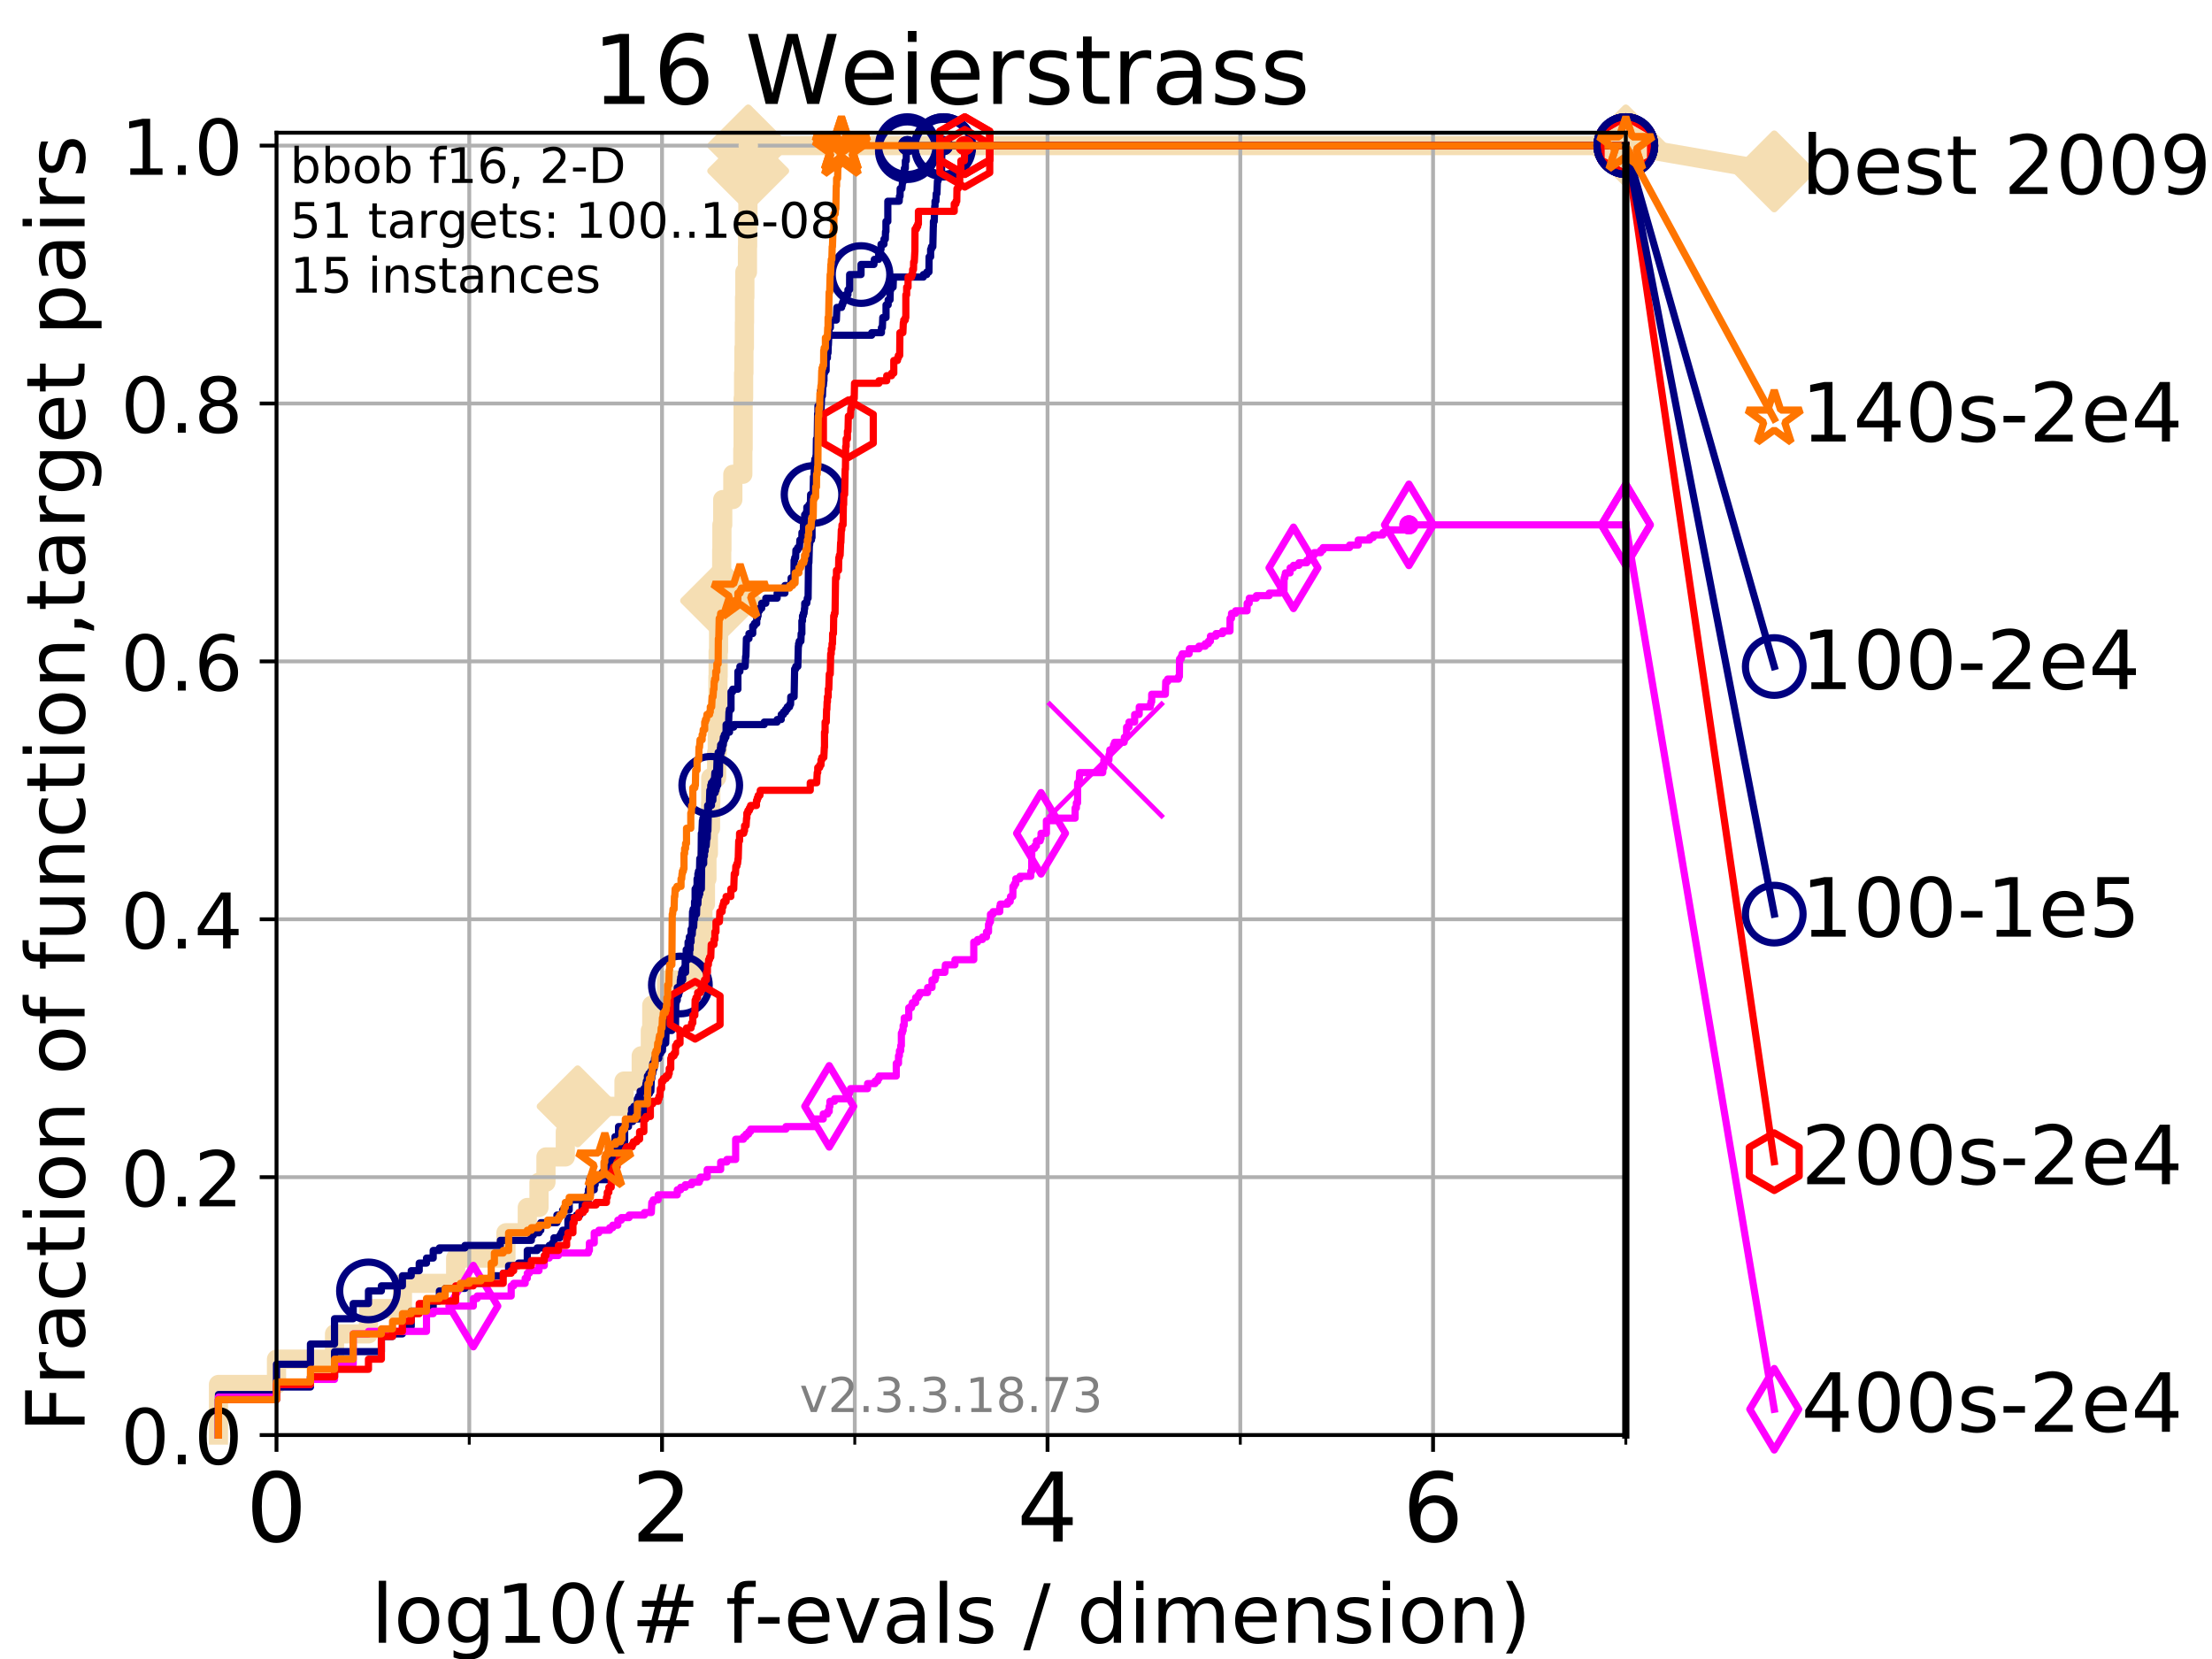 <?xml version="1.0" encoding="utf-8" standalone="no"?>
<!DOCTYPE svg PUBLIC "-//W3C//DTD SVG 1.1//EN"
  "http://www.w3.org/Graphics/SVG/1.1/DTD/svg11.dtd">
<!-- Created with matplotlib (https://matplotlib.org/) -->
<svg height="345.6pt" version="1.1" viewBox="0 0 460.8 345.6" width="460.8pt" xmlns="http://www.w3.org/2000/svg" xmlns:xlink="http://www.w3.org/1999/xlink">
 <defs>
  <style type="text/css">
*{stroke-linecap:butt;stroke-linejoin:round;}
  </style>
 </defs>
 <g id="figure_1">
  <g id="patch_1">
   <path d="M 0 345.6 
L 460.8 345.6 
L 460.8 0 
L 0 0 
z
" style="fill:#ffffff;"/>
  </g>
  <g id="axes_1">
   <g id="patch_2">
    <path d="M 57.6 298.944 
L 338.688 298.944 
L 338.688 27.648 
L 57.6 27.648 
z
" style="fill:#ffffff;"/>
   </g>
   <g id="line2d_1">
    <path d="M 45.512 298.944 
L 45.512 288.41 
L 57.6 288.41 
L 57.6 283.143 
L 69.688 283.143 
L 69.688 277.877 
L 76.759 277.877 
L 76.759 272.61 
L 83.83 272.61 
L 83.83 267.343 
L 94.921 267.343 
L 94.921 262.076 
L 105.398 262.076 
L 105.398 256.809 
L 109.843 256.809 
L 109.843 251.542 
L 112.281 251.542 
L 112.281 246.275 
L 113.735 246.275 
L 113.735 241.009 
L 117.765 241.009 
L 117.765 235.742 
L 120.335 235.742 
L 120.335 230.475 
L 129.991 230.475 
L 129.991 225.208 
L 133.578 225.208 
L 133.578 219.941 
L 135.482 219.941 
L 135.482 214.674 
L 135.78 214.674 
L 135.78 209.407 
L 138.845 209.407 
L 138.845 204.141 
L 145.098 204.141 
L 145.098 198.874 
L 146.216 198.874 
L 146.216 193.607 
L 146.431 193.607 
L 146.431 188.34 
L 146.958 188.34 
L 146.958 183.073 
L 147.267 183.073 
L 147.267 177.806 
L 147.57 177.806 
L 147.57 172.539 
L 148.015 172.539 
L 148.015 167.272 
L 148.064 167.272 
L 148.064 162.006 
L 149.287 162.006 
L 149.287 156.739 
L 149.423 156.739 
L 149.423 151.472 
L 149.468 151.472 
L 149.468 146.205 
L 149.557 146.205 
L 149.557 140.938 
L 149.602 140.938 
L 149.602 135.671 
L 149.691 135.671 
L 149.691 130.404 
L 150.086 130.404 
L 150.086 125.138 
L 150.215 125.138 
L 150.215 119.871 
L 150.344 119.871 
L 150.344 114.604 
L 150.387 114.604 
L 150.387 109.337 
L 150.557 109.337 
L 150.557 104.07 
L 152.662 104.07 
L 152.662 98.803 
L 154.741 98.803 
L 154.741 93.536 
L 154.807 93.536 
L 154.807 83.003 
L 154.906 83.003 
L 154.906 77.736 
L 154.972 77.736 
L 154.972 72.469 
L 155.07 72.469 
L 155.07 67.202 
L 155.103 67.202 
L 155.103 61.935 
L 155.168 61.935 
L 155.168 56.668 
L 155.71 56.668 
L 155.71 51.402 
L 155.742 51.402 
L 155.742 46.135 
L 155.804 46.135 
L 155.804 35.601 
L 155.867 35.601 
L 155.867 30.334 
L 338.688 30.334 
" style="fill:none;stroke:#f5deb3;stroke-linecap:square;stroke-width:4;"/>
   </g>
   <g id="line2d_2">
    <defs>
     <path d="M -0 7.778 
L 7.778 0 
L 0 -7.778 
L -7.778 -0 
z
" id="me5b9d876c7" style="stroke:#f5deb3;stroke-linejoin:miter;stroke-width:1.5;"/>
    </defs>
    <g>
     <use style="fill:#f5deb3;stroke:#f5deb3;stroke-linejoin:miter;stroke-width:1.5;" x="120.335" xlink:href="#me5b9d876c7" y="230.475"/>
     <use style="fill:#f5deb3;stroke:#f5deb3;stroke-linejoin:miter;stroke-width:1.5;" x="150.215" xlink:href="#me5b9d876c7" y="125.138"/>
     <use style="fill:#f5deb3;stroke:#f5deb3;stroke-linejoin:miter;stroke-width:1.5;" x="155.867" xlink:href="#me5b9d876c7" y="35.601"/>
     <use style="fill:#f5deb3;stroke:#f5deb3;stroke-linejoin:miter;stroke-width:1.5;" x="155.867" xlink:href="#me5b9d876c7" y="30.334"/>
     <use style="fill:#f5deb3;stroke:#f5deb3;stroke-linejoin:miter;stroke-width:1.5;" x="155.867" xlink:href="#me5b9d876c7" y="30.334"/>
     <use style="fill:#f5deb3;stroke:#f5deb3;stroke-linejoin:miter;stroke-width:1.5;" x="338.688" xlink:href="#me5b9d876c7" y="30.334"/>
    </g>
   </g>
   <g id="line2d_3">
    <path style="fill:none;stroke:#f5deb3;stroke-linecap:square;stroke-width:4;"/>
    <g/>
   </g>
   <g id="line2d_4">
    <path d="M 338.688 30.334 
L 369.608 35.706 
" style="fill:none;stroke:#f5deb3;stroke-linecap:square;stroke-width:4;"/>
    <g>
     <use style="fill:#f5deb3;stroke:#f5deb3;stroke-linejoin:miter;stroke-width:1.5;" x="338.688" xlink:href="#me5b9d876c7" y="30.334"/>
     <use style="fill:#f5deb3;stroke:#f5deb3;stroke-linejoin:miter;stroke-width:1.5;" x="369.608" xlink:href="#me5b9d876c7" y="35.706"/>
    </g>
   </g>
   <g id="matplotlib.axis_1">
    <g id="xtick_1">
     <g id="line2d_5">
      <path clip-path="url(#p03fe15c1f5)" d="M 57.6 298.944 
L 57.6 27.648 
" style="fill:none;stroke:#b0b0b0;stroke-linecap:square;stroke-width:0.8;"/>
     </g>
     <g id="line2d_6">
      <defs>
       <path d="M 0 0 
L 0 3.5 
" id="m39d7171320" style="stroke:#000000;stroke-width:0.8;"/>
      </defs>
      <g>
       <use style="stroke:#000000;stroke-width:0.8;" x="57.6" xlink:href="#m39d7171320" y="298.944"/>
      </g>
     </g>
     <g id="text_1">
      <!-- 0 -->
      <defs>
       <path d="M 31.781 66.406 
Q 24.172 66.406 20.328 58.906 
Q 16.5 51.422 16.5 36.375 
Q 16.5 21.391 20.328 13.891 
Q 24.172 6.391 31.781 6.391 
Q 39.453 6.391 43.281 13.891 
Q 47.125 21.391 47.125 36.375 
Q 47.125 51.422 43.281 58.906 
Q 39.453 66.406 31.781 66.406 
z
M 31.781 74.219 
Q 44.047 74.219 50.516 64.516 
Q 56.984 54.828 56.984 36.375 
Q 56.984 17.969 50.516 8.266 
Q 44.047 -1.422 31.781 -1.422 
Q 19.531 -1.422 13.062 8.266 
Q 6.594 17.969 6.594 36.375 
Q 6.594 54.828 13.062 64.516 
Q 19.531 74.219 31.781 74.219 
z
" id="DejaVuSans-48"/>
      </defs>
      <g transform="translate(51.237 321.141)scale(0.2 -0.2)">
       <use xlink:href="#DejaVuSans-48"/>
      </g>
     </g>
    </g>
    <g id="xtick_2">
     <g id="line2d_7">
      <path clip-path="url(#p03fe15c1f5)" d="M 137.911 298.944 
L 137.911 27.648 
" style="fill:none;stroke:#b0b0b0;stroke-linecap:square;stroke-width:0.8;"/>
     </g>
     <g id="line2d_8">
      <g>
       <use style="stroke:#000000;stroke-width:0.8;" x="137.911" xlink:href="#m39d7171320" y="298.944"/>
      </g>
     </g>
     <g id="text_2">
      <!-- 2 -->
      <defs>
       <path d="M 19.188 8.297 
L 53.609 8.297 
L 53.609 0 
L 7.328 0 
L 7.328 8.297 
Q 12.938 14.109 22.625 23.891 
Q 32.328 33.688 34.812 36.531 
Q 39.547 41.844 41.422 45.531 
Q 43.312 49.219 43.312 52.781 
Q 43.312 58.594 39.234 62.25 
Q 35.156 65.922 28.609 65.922 
Q 23.969 65.922 18.812 64.312 
Q 13.672 62.703 7.812 59.422 
L 7.812 69.391 
Q 13.766 71.781 18.938 73 
Q 24.125 74.219 28.422 74.219 
Q 39.75 74.219 46.484 68.547 
Q 53.219 62.891 53.219 53.422 
Q 53.219 48.922 51.531 44.891 
Q 49.859 40.875 45.406 35.406 
Q 44.188 33.984 37.641 27.219 
Q 31.109 20.453 19.188 8.297 
z
" id="DejaVuSans-50"/>
      </defs>
      <g transform="translate(131.548 321.141)scale(0.2 -0.2)">
       <use xlink:href="#DejaVuSans-50"/>
      </g>
     </g>
    </g>
    <g id="xtick_3">
     <g id="line2d_9">
      <path clip-path="url(#p03fe15c1f5)" d="M 218.222 298.944 
L 218.222 27.648 
" style="fill:none;stroke:#b0b0b0;stroke-linecap:square;stroke-width:0.8;"/>
     </g>
     <g id="line2d_10">
      <g>
       <use style="stroke:#000000;stroke-width:0.8;" x="218.222" xlink:href="#m39d7171320" y="298.944"/>
      </g>
     </g>
     <g id="text_3">
      <!-- 4 -->
      <defs>
       <path d="M 37.797 64.312 
L 12.891 25.391 
L 37.797 25.391 
z
M 35.203 72.906 
L 47.609 72.906 
L 47.609 25.391 
L 58.016 25.391 
L 58.016 17.188 
L 47.609 17.188 
L 47.609 0 
L 37.797 0 
L 37.797 17.188 
L 4.891 17.188 
L 4.891 26.703 
z
" id="DejaVuSans-52"/>
      </defs>
      <g transform="translate(211.859 321.141)scale(0.2 -0.2)">
       <use xlink:href="#DejaVuSans-52"/>
      </g>
     </g>
    </g>
    <g id="xtick_4">
     <g id="line2d_11">
      <path clip-path="url(#p03fe15c1f5)" d="M 298.533 298.944 
L 298.533 27.648 
" style="fill:none;stroke:#b0b0b0;stroke-linecap:square;stroke-width:0.8;"/>
     </g>
     <g id="line2d_12">
      <g>
       <use style="stroke:#000000;stroke-width:0.8;" x="298.533" xlink:href="#m39d7171320" y="298.944"/>
      </g>
     </g>
     <g id="text_4">
      <!-- 6 -->
      <defs>
       <path d="M 33.016 40.375 
Q 26.375 40.375 22.484 35.828 
Q 18.609 31.297 18.609 23.391 
Q 18.609 15.531 22.484 10.953 
Q 26.375 6.391 33.016 6.391 
Q 39.656 6.391 43.531 10.953 
Q 47.406 15.531 47.406 23.391 
Q 47.406 31.297 43.531 35.828 
Q 39.656 40.375 33.016 40.375 
z
M 52.594 71.297 
L 52.594 62.312 
Q 48.875 64.062 45.094 64.984 
Q 41.312 65.922 37.594 65.922 
Q 27.828 65.922 22.672 59.328 
Q 17.531 52.734 16.797 39.406 
Q 19.672 43.656 24.016 45.922 
Q 28.375 48.188 33.594 48.188 
Q 44.578 48.188 50.953 41.516 
Q 57.328 34.859 57.328 23.391 
Q 57.328 12.156 50.688 5.359 
Q 44.047 -1.422 33.016 -1.422 
Q 20.359 -1.422 13.672 8.266 
Q 6.984 17.969 6.984 36.375 
Q 6.984 53.656 15.188 63.938 
Q 23.391 74.219 37.203 74.219 
Q 40.922 74.219 44.703 73.484 
Q 48.484 72.75 52.594 71.297 
z
" id="DejaVuSans-54"/>
      </defs>
      <g transform="translate(292.17 321.141)scale(0.2 -0.2)">
       <use xlink:href="#DejaVuSans-54"/>
      </g>
     </g>
    </g>
    <g id="xtick_5">
     <g id="line2d_13">
      <path clip-path="url(#p03fe15c1f5)" d="M 97.755 298.944 
L 97.755 27.648 
" style="fill:none;stroke:#b0b0b0;stroke-linecap:square;stroke-width:0.8;"/>
     </g>
     <g id="line2d_14">
      <defs>
       <path d="M 0 0 
L 0 2 
" id="mba95a28c84" style="stroke:#000000;stroke-width:0.6;"/>
      </defs>
      <g>
       <use style="stroke:#000000;stroke-width:0.6;" x="97.755" xlink:href="#mba95a28c84" y="298.944"/>
      </g>
     </g>
    </g>
    <g id="xtick_6">
     <g id="line2d_15">
      <path clip-path="url(#p03fe15c1f5)" d="M 178.066 298.944 
L 178.066 27.648 
" style="fill:none;stroke:#b0b0b0;stroke-linecap:square;stroke-width:0.8;"/>
     </g>
     <g id="line2d_16">
      <g>
       <use style="stroke:#000000;stroke-width:0.6;" x="178.066" xlink:href="#mba95a28c84" y="298.944"/>
      </g>
     </g>
    </g>
    <g id="xtick_7">
     <g id="line2d_17">
      <path clip-path="url(#p03fe15c1f5)" d="M 258.377 298.944 
L 258.377 27.648 
" style="fill:none;stroke:#b0b0b0;stroke-linecap:square;stroke-width:0.8;"/>
     </g>
     <g id="line2d_18">
      <g>
       <use style="stroke:#000000;stroke-width:0.6;" x="258.377" xlink:href="#mba95a28c84" y="298.944"/>
      </g>
     </g>
    </g>
    <g id="xtick_8">
     <g id="line2d_19">
      <path clip-path="url(#p03fe15c1f5)" d="M 338.688 298.944 
L 338.688 27.648 
" style="fill:none;stroke:#b0b0b0;stroke-linecap:square;stroke-width:0.8;"/>
     </g>
     <g id="line2d_20">
      <g>
       <use style="stroke:#000000;stroke-width:0.6;" x="338.688" xlink:href="#mba95a28c84" y="298.944"/>
      </g>
     </g>
    </g>
    <g id="text_5">
     <!-- log10(# f-evals / dimension) -->
     <defs>
      <path d="M 9.422 75.984 
L 18.406 75.984 
L 18.406 0 
L 9.422 0 
z
" id="DejaVuSans-108"/>
      <path d="M 30.609 48.391 
Q 23.391 48.391 19.188 42.75 
Q 14.984 37.109 14.984 27.297 
Q 14.984 17.484 19.156 11.844 
Q 23.344 6.203 30.609 6.203 
Q 37.797 6.203 41.984 11.859 
Q 46.188 17.531 46.188 27.297 
Q 46.188 37.016 41.984 42.703 
Q 37.797 48.391 30.609 48.391 
z
M 30.609 56 
Q 42.328 56 49.016 48.375 
Q 55.719 40.766 55.719 27.297 
Q 55.719 13.875 49.016 6.219 
Q 42.328 -1.422 30.609 -1.422 
Q 18.844 -1.422 12.172 6.219 
Q 5.516 13.875 5.516 27.297 
Q 5.516 40.766 12.172 48.375 
Q 18.844 56 30.609 56 
z
" id="DejaVuSans-111"/>
      <path d="M 45.406 27.984 
Q 45.406 37.75 41.375 43.109 
Q 37.359 48.484 30.078 48.484 
Q 22.859 48.484 18.828 43.109 
Q 14.797 37.75 14.797 27.984 
Q 14.797 18.266 18.828 12.891 
Q 22.859 7.516 30.078 7.516 
Q 37.359 7.516 41.375 12.891 
Q 45.406 18.266 45.406 27.984 
z
M 54.391 6.781 
Q 54.391 -7.172 48.188 -13.984 
Q 42 -20.797 29.203 -20.797 
Q 24.469 -20.797 20.266 -20.094 
Q 16.062 -19.391 12.109 -17.922 
L 12.109 -9.188 
Q 16.062 -11.328 19.922 -12.344 
Q 23.781 -13.375 27.781 -13.375 
Q 36.625 -13.375 41.016 -8.766 
Q 45.406 -4.156 45.406 5.172 
L 45.406 9.625 
Q 42.625 4.781 38.281 2.391 
Q 33.938 0 27.875 0 
Q 17.828 0 11.672 7.656 
Q 5.516 15.328 5.516 27.984 
Q 5.516 40.672 11.672 48.328 
Q 17.828 56 27.875 56 
Q 33.938 56 38.281 53.609 
Q 42.625 51.219 45.406 46.391 
L 45.406 54.688 
L 54.391 54.688 
z
" id="DejaVuSans-103"/>
      <path d="M 12.406 8.297 
L 28.516 8.297 
L 28.516 63.922 
L 10.984 60.406 
L 10.984 69.391 
L 28.422 72.906 
L 38.281 72.906 
L 38.281 8.297 
L 54.391 8.297 
L 54.391 0 
L 12.406 0 
z
" id="DejaVuSans-49"/>
      <path d="M 31 75.875 
Q 24.469 64.656 21.281 53.656 
Q 18.109 42.672 18.109 31.391 
Q 18.109 20.125 21.312 9.062 
Q 24.516 -2 31 -13.188 
L 23.188 -13.188 
Q 15.875 -1.703 12.234 9.375 
Q 8.594 20.453 8.594 31.391 
Q 8.594 42.281 12.203 53.312 
Q 15.828 64.359 23.188 75.875 
z
" id="DejaVuSans-40"/>
      <path d="M 51.125 44 
L 36.922 44 
L 32.812 27.688 
L 47.125 27.688 
z
M 43.797 71.781 
L 38.719 51.516 
L 52.984 51.516 
L 58.109 71.781 
L 65.922 71.781 
L 60.891 51.516 
L 76.125 51.516 
L 76.125 44 
L 58.984 44 
L 54.984 27.688 
L 70.516 27.688 
L 70.516 20.219 
L 53.078 20.219 
L 48 0 
L 40.188 0 
L 45.219 20.219 
L 30.906 20.219 
L 25.875 0 
L 18.016 0 
L 23.094 20.219 
L 7.719 20.219 
L 7.719 27.688 
L 24.906 27.688 
L 29 44 
L 13.281 44 
L 13.281 51.516 
L 30.906 51.516 
L 35.891 71.781 
z
" id="DejaVuSans-35"/>
      <path id="DejaVuSans-32"/>
      <path d="M 37.109 75.984 
L 37.109 68.5 
L 28.516 68.5 
Q 23.688 68.5 21.797 66.547 
Q 19.922 64.594 19.922 59.516 
L 19.922 54.688 
L 34.719 54.688 
L 34.719 47.703 
L 19.922 47.703 
L 19.922 0 
L 10.891 0 
L 10.891 47.703 
L 2.297 47.703 
L 2.297 54.688 
L 10.891 54.688 
L 10.891 58.5 
Q 10.891 67.625 15.141 71.797 
Q 19.391 75.984 28.609 75.984 
z
" id="DejaVuSans-102"/>
      <path d="M 4.891 31.391 
L 31.203 31.391 
L 31.203 23.391 
L 4.891 23.391 
z
" id="DejaVuSans-45"/>
      <path d="M 56.203 29.594 
L 56.203 25.203 
L 14.891 25.203 
Q 15.484 15.922 20.484 11.062 
Q 25.484 6.203 34.422 6.203 
Q 39.594 6.203 44.453 7.469 
Q 49.312 8.734 54.109 11.281 
L 54.109 2.781 
Q 49.266 0.734 44.188 -0.344 
Q 39.109 -1.422 33.891 -1.422 
Q 20.797 -1.422 13.156 6.188 
Q 5.516 13.812 5.516 26.812 
Q 5.516 40.234 12.766 48.109 
Q 20.016 56 32.328 56 
Q 43.359 56 49.781 48.891 
Q 56.203 41.797 56.203 29.594 
z
M 47.219 32.234 
Q 47.125 39.594 43.094 43.984 
Q 39.062 48.391 32.422 48.391 
Q 24.906 48.391 20.391 44.141 
Q 15.875 39.891 15.188 32.172 
z
" id="DejaVuSans-101"/>
      <path d="M 2.984 54.688 
L 12.5 54.688 
L 29.594 8.797 
L 46.688 54.688 
L 56.203 54.688 
L 35.688 0 
L 23.484 0 
z
" id="DejaVuSans-118"/>
      <path d="M 34.281 27.484 
Q 23.391 27.484 19.188 25 
Q 14.984 22.516 14.984 16.5 
Q 14.984 11.719 18.141 8.906 
Q 21.297 6.109 26.703 6.109 
Q 34.188 6.109 38.703 11.406 
Q 43.219 16.703 43.219 25.484 
L 43.219 27.484 
z
M 52.203 31.203 
L 52.203 0 
L 43.219 0 
L 43.219 8.297 
Q 40.141 3.328 35.547 0.953 
Q 30.953 -1.422 24.312 -1.422 
Q 15.922 -1.422 10.953 3.297 
Q 6 8.016 6 15.922 
Q 6 25.141 12.172 29.828 
Q 18.359 34.516 30.609 34.516 
L 43.219 34.516 
L 43.219 35.406 
Q 43.219 41.609 39.141 45 
Q 35.062 48.391 27.688 48.391 
Q 23 48.391 18.547 47.266 
Q 14.109 46.141 10.016 43.891 
L 10.016 52.203 
Q 14.938 54.109 19.578 55.047 
Q 24.219 56 28.609 56 
Q 40.484 56 46.344 49.844 
Q 52.203 43.703 52.203 31.203 
z
" id="DejaVuSans-97"/>
      <path d="M 44.281 53.078 
L 44.281 44.578 
Q 40.484 46.531 36.375 47.5 
Q 32.281 48.484 27.875 48.484 
Q 21.188 48.484 17.844 46.438 
Q 14.5 44.391 14.5 40.281 
Q 14.5 37.156 16.891 35.375 
Q 19.281 33.594 26.516 31.984 
L 29.594 31.297 
Q 39.156 29.25 43.188 25.516 
Q 47.219 21.781 47.219 15.094 
Q 47.219 7.469 41.188 3.016 
Q 35.156 -1.422 24.609 -1.422 
Q 20.219 -1.422 15.453 -0.562 
Q 10.688 0.297 5.422 2 
L 5.422 11.281 
Q 10.406 8.688 15.234 7.391 
Q 20.062 6.109 24.812 6.109 
Q 31.156 6.109 34.562 8.281 
Q 37.984 10.453 37.984 14.406 
Q 37.984 18.062 35.516 20.016 
Q 33.062 21.969 24.703 23.781 
L 21.578 24.516 
Q 13.234 26.266 9.516 29.906 
Q 5.812 33.547 5.812 39.891 
Q 5.812 47.609 11.281 51.797 
Q 16.75 56 26.812 56 
Q 31.781 56 36.172 55.266 
Q 40.578 54.547 44.281 53.078 
z
" id="DejaVuSans-115"/>
      <path d="M 25.391 72.906 
L 33.688 72.906 
L 8.297 -9.281 
L 0 -9.281 
z
" id="DejaVuSans-47"/>
      <path d="M 45.406 46.391 
L 45.406 75.984 
L 54.391 75.984 
L 54.391 0 
L 45.406 0 
L 45.406 8.203 
Q 42.578 3.328 38.25 0.953 
Q 33.938 -1.422 27.875 -1.422 
Q 17.969 -1.422 11.734 6.484 
Q 5.516 14.406 5.516 27.297 
Q 5.516 40.188 11.734 48.094 
Q 17.969 56 27.875 56 
Q 33.938 56 38.25 53.625 
Q 42.578 51.266 45.406 46.391 
z
M 14.797 27.297 
Q 14.797 17.391 18.875 11.75 
Q 22.953 6.109 30.078 6.109 
Q 37.203 6.109 41.297 11.75 
Q 45.406 17.391 45.406 27.297 
Q 45.406 37.203 41.297 42.844 
Q 37.203 48.484 30.078 48.484 
Q 22.953 48.484 18.875 42.844 
Q 14.797 37.203 14.797 27.297 
z
" id="DejaVuSans-100"/>
      <path d="M 9.422 54.688 
L 18.406 54.688 
L 18.406 0 
L 9.422 0 
z
M 9.422 75.984 
L 18.406 75.984 
L 18.406 64.594 
L 9.422 64.594 
z
" id="DejaVuSans-105"/>
      <path d="M 52 44.188 
Q 55.375 50.25 60.062 53.125 
Q 64.75 56 71.094 56 
Q 79.641 56 84.281 50.016 
Q 88.922 44.047 88.922 33.016 
L 88.922 0 
L 79.891 0 
L 79.891 32.719 
Q 79.891 40.578 77.094 44.375 
Q 74.312 48.188 68.609 48.188 
Q 61.625 48.188 57.562 43.547 
Q 53.516 38.922 53.516 30.906 
L 53.516 0 
L 44.484 0 
L 44.484 32.719 
Q 44.484 40.625 41.703 44.406 
Q 38.922 48.188 33.109 48.188 
Q 26.219 48.188 22.156 43.531 
Q 18.109 38.875 18.109 30.906 
L 18.109 0 
L 9.078 0 
L 9.078 54.688 
L 18.109 54.688 
L 18.109 46.188 
Q 21.188 51.219 25.484 53.609 
Q 29.781 56 35.688 56 
Q 41.656 56 45.828 52.969 
Q 50 49.953 52 44.188 
z
" id="DejaVuSans-109"/>
      <path d="M 54.891 33.016 
L 54.891 0 
L 45.906 0 
L 45.906 32.719 
Q 45.906 40.484 42.875 44.328 
Q 39.844 48.188 33.797 48.188 
Q 26.516 48.188 22.312 43.547 
Q 18.109 38.922 18.109 30.906 
L 18.109 0 
L 9.078 0 
L 9.078 54.688 
L 18.109 54.688 
L 18.109 46.188 
Q 21.344 51.125 25.703 53.562 
Q 30.078 56 35.797 56 
Q 45.219 56 50.047 50.172 
Q 54.891 44.344 54.891 33.016 
z
" id="DejaVuSans-110"/>
      <path d="M 8.016 75.875 
L 15.828 75.875 
Q 23.141 64.359 26.781 53.312 
Q 30.422 42.281 30.422 31.391 
Q 30.422 20.453 26.781 9.375 
Q 23.141 -1.703 15.828 -13.188 
L 8.016 -13.188 
Q 14.5 -2 17.703 9.062 
Q 20.906 20.125 20.906 31.391 
Q 20.906 42.672 17.703 53.656 
Q 14.5 64.656 8.016 75.875 
z
" id="DejaVuSans-41"/>
     </defs>
     <g transform="translate(77.303 342.218)scale(0.17 -0.17)">
      <use xlink:href="#DejaVuSans-108"/>
      <use x="27.783" xlink:href="#DejaVuSans-111"/>
      <use x="88.965" xlink:href="#DejaVuSans-103"/>
      <use x="152.441" xlink:href="#DejaVuSans-49"/>
      <use x="216.064" xlink:href="#DejaVuSans-48"/>
      <use x="279.688" xlink:href="#DejaVuSans-40"/>
      <use x="318.701" xlink:href="#DejaVuSans-35"/>
      <use x="402.49" xlink:href="#DejaVuSans-32"/>
      <use x="434.277" xlink:href="#DejaVuSans-102"/>
      <use x="469.404" xlink:href="#DejaVuSans-45"/>
      <use x="505.488" xlink:href="#DejaVuSans-101"/>
      <use x="567.012" xlink:href="#DejaVuSans-118"/>
      <use x="626.191" xlink:href="#DejaVuSans-97"/>
      <use x="687.471" xlink:href="#DejaVuSans-108"/>
      <use x="715.254" xlink:href="#DejaVuSans-115"/>
      <use x="767.354" xlink:href="#DejaVuSans-32"/>
      <use x="799.141" xlink:href="#DejaVuSans-47"/>
      <use x="832.832" xlink:href="#DejaVuSans-32"/>
      <use x="864.619" xlink:href="#DejaVuSans-100"/>
      <use x="928.096" xlink:href="#DejaVuSans-105"/>
      <use x="955.879" xlink:href="#DejaVuSans-109"/>
      <use x="1053.291" xlink:href="#DejaVuSans-101"/>
      <use x="1114.814" xlink:href="#DejaVuSans-110"/>
      <use x="1178.193" xlink:href="#DejaVuSans-115"/>
      <use x="1230.293" xlink:href="#DejaVuSans-105"/>
      <use x="1258.076" xlink:href="#DejaVuSans-111"/>
      <use x="1319.258" xlink:href="#DejaVuSans-110"/>
      <use x="1382.637" xlink:href="#DejaVuSans-41"/>
     </g>
    </g>
   </g>
   <g id="matplotlib.axis_2">
    <g id="ytick_1">
     <g id="line2d_21">
      <path clip-path="url(#p03fe15c1f5)" d="M 57.6 298.944 
L 338.688 298.944 
" style="fill:none;stroke:#b0b0b0;stroke-linecap:square;stroke-width:0.8;"/>
     </g>
     <g id="line2d_22">
      <defs>
       <path d="M 0 0 
L -3.5 0 
" id="m5df86ac4b0" style="stroke:#000000;stroke-width:0.8;"/>
      </defs>
      <g>
       <use style="stroke:#000000;stroke-width:0.8;" x="57.6" xlink:href="#m5df86ac4b0" y="298.944"/>
      </g>
     </g>
     <g id="text_6">
      <!-- 0.0 -->
      <defs>
       <path d="M 10.688 12.406 
L 21 12.406 
L 21 0 
L 10.688 0 
z
" id="DejaVuSans-46"/>
      </defs>
      <g transform="translate(25.155 305.023)scale(0.16 -0.16)">
       <use xlink:href="#DejaVuSans-48"/>
       <use x="63.623" xlink:href="#DejaVuSans-46"/>
       <use x="95.41" xlink:href="#DejaVuSans-48"/>
      </g>
     </g>
    </g>
    <g id="ytick_2">
     <g id="line2d_23">
      <path clip-path="url(#p03fe15c1f5)" d="M 57.6 245.222 
L 338.688 245.222 
" style="fill:none;stroke:#b0b0b0;stroke-linecap:square;stroke-width:0.8;"/>
     </g>
     <g id="line2d_24">
      <g>
       <use style="stroke:#000000;stroke-width:0.8;" x="57.6" xlink:href="#m5df86ac4b0" y="245.222"/>
      </g>
     </g>
     <g id="text_7">
      <!-- 0.2 -->
      <g transform="translate(25.155 251.301)scale(0.16 -0.16)">
       <use xlink:href="#DejaVuSans-48"/>
       <use x="63.623" xlink:href="#DejaVuSans-46"/>
       <use x="95.41" xlink:href="#DejaVuSans-50"/>
      </g>
     </g>
    </g>
    <g id="ytick_3">
     <g id="line2d_25">
      <path clip-path="url(#p03fe15c1f5)" d="M 57.6 191.5 
L 338.688 191.5 
" style="fill:none;stroke:#b0b0b0;stroke-linecap:square;stroke-width:0.8;"/>
     </g>
     <g id="line2d_26">
      <g>
       <use style="stroke:#000000;stroke-width:0.8;" x="57.6" xlink:href="#m5df86ac4b0" y="191.5"/>
      </g>
     </g>
     <g id="text_8">
      <!-- 0.4 -->
      <g transform="translate(25.155 197.579)scale(0.16 -0.16)">
       <use xlink:href="#DejaVuSans-48"/>
       <use x="63.623" xlink:href="#DejaVuSans-46"/>
       <use x="95.41" xlink:href="#DejaVuSans-52"/>
      </g>
     </g>
    </g>
    <g id="ytick_4">
     <g id="line2d_27">
      <path clip-path="url(#p03fe15c1f5)" d="M 57.6 137.778 
L 338.688 137.778 
" style="fill:none;stroke:#b0b0b0;stroke-linecap:square;stroke-width:0.8;"/>
     </g>
     <g id="line2d_28">
      <g>
       <use style="stroke:#000000;stroke-width:0.8;" x="57.6" xlink:href="#m5df86ac4b0" y="137.778"/>
      </g>
     </g>
     <g id="text_9">
      <!-- 0.6 -->
      <g transform="translate(25.155 143.857)scale(0.16 -0.16)">
       <use xlink:href="#DejaVuSans-48"/>
       <use x="63.623" xlink:href="#DejaVuSans-46"/>
       <use x="95.41" xlink:href="#DejaVuSans-54"/>
      </g>
     </g>
    </g>
    <g id="ytick_5">
     <g id="line2d_29">
      <path clip-path="url(#p03fe15c1f5)" d="M 57.6 84.056 
L 338.688 84.056 
" style="fill:none;stroke:#b0b0b0;stroke-linecap:square;stroke-width:0.8;"/>
     </g>
     <g id="line2d_30">
      <g>
       <use style="stroke:#000000;stroke-width:0.8;" x="57.6" xlink:href="#m5df86ac4b0" y="84.056"/>
      </g>
     </g>
     <g id="text_10">
      <!-- 0.8 -->
      <defs>
       <path d="M 31.781 34.625 
Q 24.75 34.625 20.719 30.859 
Q 16.703 27.094 16.703 20.516 
Q 16.703 13.922 20.719 10.156 
Q 24.75 6.391 31.781 6.391 
Q 38.812 6.391 42.859 10.172 
Q 46.922 13.969 46.922 20.516 
Q 46.922 27.094 42.891 30.859 
Q 38.875 34.625 31.781 34.625 
z
M 21.922 38.812 
Q 15.578 40.375 12.031 44.719 
Q 8.5 49.078 8.5 55.328 
Q 8.5 64.062 14.719 69.141 
Q 20.953 74.219 31.781 74.219 
Q 42.672 74.219 48.875 69.141 
Q 55.078 64.062 55.078 55.328 
Q 55.078 49.078 51.531 44.719 
Q 48 40.375 41.703 38.812 
Q 48.828 37.156 52.797 32.312 
Q 56.781 27.484 56.781 20.516 
Q 56.781 9.906 50.312 4.234 
Q 43.844 -1.422 31.781 -1.422 
Q 19.734 -1.422 13.25 4.234 
Q 6.781 9.906 6.781 20.516 
Q 6.781 27.484 10.781 32.312 
Q 14.797 37.156 21.922 38.812 
z
M 18.312 54.391 
Q 18.312 48.734 21.844 45.562 
Q 25.391 42.391 31.781 42.391 
Q 38.141 42.391 41.719 45.562 
Q 45.312 48.734 45.312 54.391 
Q 45.312 60.062 41.719 63.234 
Q 38.141 66.406 31.781 66.406 
Q 25.391 66.406 21.844 63.234 
Q 18.312 60.062 18.312 54.391 
z
" id="DejaVuSans-56"/>
      </defs>
      <g transform="translate(25.155 90.135)scale(0.16 -0.16)">
       <use xlink:href="#DejaVuSans-48"/>
       <use x="63.623" xlink:href="#DejaVuSans-46"/>
       <use x="95.41" xlink:href="#DejaVuSans-56"/>
      </g>
     </g>
    </g>
    <g id="ytick_6">
     <g id="line2d_31">
      <path clip-path="url(#p03fe15c1f5)" d="M 57.6 30.334 
L 338.688 30.334 
" style="fill:none;stroke:#b0b0b0;stroke-linecap:square;stroke-width:0.8;"/>
     </g>
     <g id="line2d_32">
      <g>
       <use style="stroke:#000000;stroke-width:0.8;" x="57.6" xlink:href="#m5df86ac4b0" y="30.334"/>
      </g>
     </g>
     <g id="text_11">
      <!-- 1.0 -->
      <g transform="translate(25.155 36.413)scale(0.16 -0.16)">
       <use xlink:href="#DejaVuSans-49"/>
       <use x="63.623" xlink:href="#DejaVuSans-46"/>
       <use x="95.41" xlink:href="#DejaVuSans-48"/>
      </g>
     </g>
    </g>
    <g id="text_12">
     <!-- Fraction of function,target pairs -->
     <defs>
      <path d="M 9.812 72.906 
L 51.703 72.906 
L 51.703 64.594 
L 19.672 64.594 
L 19.672 43.109 
L 48.578 43.109 
L 48.578 34.812 
L 19.672 34.812 
L 19.672 0 
L 9.812 0 
z
" id="DejaVuSans-70"/>
      <path d="M 41.109 46.297 
Q 39.594 47.172 37.812 47.578 
Q 36.031 48 33.891 48 
Q 26.266 48 22.188 43.047 
Q 18.109 38.094 18.109 28.812 
L 18.109 0 
L 9.078 0 
L 9.078 54.688 
L 18.109 54.688 
L 18.109 46.188 
Q 20.953 51.172 25.484 53.578 
Q 30.031 56 36.531 56 
Q 37.453 56 38.578 55.875 
Q 39.703 55.766 41.062 55.516 
z
" id="DejaVuSans-114"/>
      <path d="M 48.781 52.594 
L 48.781 44.188 
Q 44.969 46.297 41.141 47.344 
Q 37.312 48.391 33.406 48.391 
Q 24.656 48.391 19.812 42.844 
Q 14.984 37.312 14.984 27.297 
Q 14.984 17.281 19.812 11.734 
Q 24.656 6.203 33.406 6.203 
Q 37.312 6.203 41.141 7.25 
Q 44.969 8.297 48.781 10.406 
L 48.781 2.094 
Q 45.016 0.344 40.984 -0.531 
Q 36.969 -1.422 32.422 -1.422 
Q 20.062 -1.422 12.781 6.344 
Q 5.516 14.109 5.516 27.297 
Q 5.516 40.672 12.859 48.328 
Q 20.219 56 33.016 56 
Q 37.156 56 41.109 55.141 
Q 45.062 54.297 48.781 52.594 
z
" id="DejaVuSans-99"/>
      <path d="M 18.312 70.219 
L 18.312 54.688 
L 36.812 54.688 
L 36.812 47.703 
L 18.312 47.703 
L 18.312 18.016 
Q 18.312 11.328 20.141 9.422 
Q 21.969 7.516 27.594 7.516 
L 36.812 7.516 
L 36.812 0 
L 27.594 0 
Q 17.188 0 13.234 3.875 
Q 9.281 7.766 9.281 18.016 
L 9.281 47.703 
L 2.688 47.703 
L 2.688 54.688 
L 9.281 54.688 
L 9.281 70.219 
z
" id="DejaVuSans-116"/>
      <path d="M 8.5 21.578 
L 8.5 54.688 
L 17.484 54.688 
L 17.484 21.922 
Q 17.484 14.156 20.5 10.266 
Q 23.531 6.391 29.594 6.391 
Q 36.859 6.391 41.078 11.031 
Q 45.312 15.672 45.312 23.688 
L 45.312 54.688 
L 54.297 54.688 
L 54.297 0 
L 45.312 0 
L 45.312 8.406 
Q 42.047 3.422 37.719 1 
Q 33.406 -1.422 27.688 -1.422 
Q 18.266 -1.422 13.375 4.438 
Q 8.5 10.297 8.5 21.578 
z
M 31.109 56 
z
" id="DejaVuSans-117"/>
      <path d="M 11.719 12.406 
L 22.016 12.406 
L 22.016 4 
L 14.016 -11.625 
L 7.719 -11.625 
L 11.719 4 
z
" id="DejaVuSans-44"/>
      <path d="M 18.109 8.203 
L 18.109 -20.797 
L 9.078 -20.797 
L 9.078 54.688 
L 18.109 54.688 
L 18.109 46.391 
Q 20.953 51.266 25.266 53.625 
Q 29.594 56 35.594 56 
Q 45.562 56 51.781 48.094 
Q 58.016 40.188 58.016 27.297 
Q 58.016 14.406 51.781 6.484 
Q 45.562 -1.422 35.594 -1.422 
Q 29.594 -1.422 25.266 0.953 
Q 20.953 3.328 18.109 8.203 
z
M 48.688 27.297 
Q 48.688 37.203 44.609 42.844 
Q 40.531 48.484 33.406 48.484 
Q 26.266 48.484 22.188 42.844 
Q 18.109 37.203 18.109 27.297 
Q 18.109 17.391 22.188 11.75 
Q 26.266 6.109 33.406 6.109 
Q 40.531 6.109 44.609 11.75 
Q 48.688 17.391 48.688 27.297 
z
" id="DejaVuSans-112"/>
     </defs>
     <g transform="translate(17.62 298.435)rotate(-90)scale(0.17 -0.17)">
      <use xlink:href="#DejaVuSans-70"/>
      <use x="57.41" xlink:href="#DejaVuSans-114"/>
      <use x="98.523" xlink:href="#DejaVuSans-97"/>
      <use x="159.803" xlink:href="#DejaVuSans-99"/>
      <use x="214.783" xlink:href="#DejaVuSans-116"/>
      <use x="253.992" xlink:href="#DejaVuSans-105"/>
      <use x="281.775" xlink:href="#DejaVuSans-111"/>
      <use x="342.957" xlink:href="#DejaVuSans-110"/>
      <use x="406.336" xlink:href="#DejaVuSans-32"/>
      <use x="438.123" xlink:href="#DejaVuSans-111"/>
      <use x="499.305" xlink:href="#DejaVuSans-102"/>
      <use x="534.51" xlink:href="#DejaVuSans-32"/>
      <use x="566.297" xlink:href="#DejaVuSans-102"/>
      <use x="601.502" xlink:href="#DejaVuSans-117"/>
      <use x="664.881" xlink:href="#DejaVuSans-110"/>
      <use x="728.26" xlink:href="#DejaVuSans-99"/>
      <use x="783.24" xlink:href="#DejaVuSans-116"/>
      <use x="822.449" xlink:href="#DejaVuSans-105"/>
      <use x="850.232" xlink:href="#DejaVuSans-111"/>
      <use x="911.414" xlink:href="#DejaVuSans-110"/>
      <use x="974.793" xlink:href="#DejaVuSans-44"/>
      <use x="1006.58" xlink:href="#DejaVuSans-116"/>
      <use x="1045.789" xlink:href="#DejaVuSans-97"/>
      <use x="1107.068" xlink:href="#DejaVuSans-114"/>
      <use x="1148.166" xlink:href="#DejaVuSans-103"/>
      <use x="1211.643" xlink:href="#DejaVuSans-101"/>
      <use x="1273.166" xlink:href="#DejaVuSans-116"/>
      <use x="1312.375" xlink:href="#DejaVuSans-32"/>
      <use x="1344.162" xlink:href="#DejaVuSans-112"/>
      <use x="1407.639" xlink:href="#DejaVuSans-97"/>
      <use x="1468.918" xlink:href="#DejaVuSans-105"/>
      <use x="1496.701" xlink:href="#DejaVuSans-114"/>
      <use x="1537.814" xlink:href="#DejaVuSans-115"/>
     </g>
    </g>
   </g>
   <g id="line2d_33">
    <defs>
     <path d="M 0 1.5 
C 0.398 1.5 0.779 1.342 1.061 1.061 
C 1.342 0.779 1.5 0.398 1.5 0 
C 1.5 -0.398 1.342 -0.779 1.061 -1.061 
C 0.779 -1.342 0.398 -1.5 0 -1.5 
C -0.398 -1.5 -0.779 -1.342 -1.061 -1.061 
C -1.342 -0.779 -1.5 -0.398 -1.5 0 
C -1.5 0.398 -1.342 0.779 -1.061 1.061 
C -0.779 1.342 -0.398 1.5 0 1.5 
z
" id="m343ca9e6ac" style="stroke:#f5deb3;"/>
    </defs>
    <g>
     <use style="fill:#f5deb3;stroke:#f5deb3;" x="155.867" xlink:href="#m343ca9e6ac" y="30.334"/>
     <use style="fill:#f5deb3;stroke:#f5deb3;" x="155.867" xlink:href="#m343ca9e6ac" y="30.334"/>
    </g>
   </g>
   <g id="line2d_34">
    <defs>
     <path d="M 0 1.5 
C 0.398 1.5 0.779 1.342 1.061 1.061 
C 1.342 0.779 1.5 0.398 1.5 0 
C 1.5 -0.398 1.342 -0.779 1.061 -1.061 
C 0.779 -1.342 0.398 -1.5 0 -1.5 
C -0.398 -1.5 -0.779 -1.342 -1.061 -1.061 
C -1.342 -0.779 -1.5 -0.398 -1.5 0 
C -1.5 0.398 -1.342 0.779 -1.061 1.061 
C -0.779 1.342 -0.398 1.5 0 1.5 
z
" id="mbae625ca63" style="stroke:#000080;"/>
    </defs>
    <g>
     <use style="fill:#000080;stroke:#000080;" x="189.015" xlink:href="#mbae625ca63" y="30.334"/>
     <use style="fill:#000080;stroke:#000080;" x="189.015" xlink:href="#mbae625ca63" y="30.334"/>
    </g>
   </g>
   <g id="line2d_35">
    <path d="M 45.512 298.944 
L 45.512 291.57 
L 57.6 291.57 
L 57.6 284.197 
L 64.671 284.197 
L 64.671 279.983 
L 69.688 279.983 
L 69.688 274.716 
L 73.579 274.716 
L 73.579 271.556 
L 76.759 271.556 
L 76.759 268.923 
L 79.447 268.923 
L 79.447 267.87 
L 83.83 267.87 
L 83.83 265.763 
L 85.667 265.763 
L 85.667 264.709 
L 87.33 264.709 
L 87.33 263.129 
L 88.847 263.129 
L 88.847 262.076 
L 90.243 262.076 
L 90.243 260.496 
L 91.535 260.496 
L 91.535 259.969 
L 96.861 259.969 
L 96.861 259.443 
L 104.235 259.443 
L 104.235 258.389 
L 110.694 258.389 
L 110.694 257.336 
L 111.105 257.336 
L 111.105 256.809 
L 112.281 256.809 
L 112.281 256.282 
L 112.656 256.282 
L 112.656 254.702 
L 116.02 254.702 
L 116.02 253.122 
L 117.203 253.122 
L 117.203 252.069 
L 118.577 252.069 
L 118.577 249.962 
L 121.931 249.962 
L 121.931 249.436 
L 122.362 249.436 
L 122.362 248.909 
L 122.989 248.909 
L 122.989 247.855 
L 123.791 247.855 
L 123.791 246.802 
L 123.985 246.802 
L 123.985 245.749 
L 126.674 245.749 
L 126.674 239.955 
L 127.003 239.955 
L 127.003 239.428 
L 127.165 239.428 
L 127.165 238.902 
L 128.108 238.902 
L 128.108 236.795 
L 128.856 236.795 
L 128.856 234.688 
L 130.398 234.688 
L 130.398 234.162 
L 130.665 234.162 
L 130.665 233.635 
L 131.815 233.635 
L 131.815 233.108 
L 133.125 233.108 
L 133.125 232.582 
L 133.91 232.582 
L 133.91 232.055 
L 134.236 232.055 
L 134.236 229.421 
L 134.661 229.421 
L 134.661 228.895 
L 134.87 228.895 
L 134.87 227.841 
L 135.281 227.841 
L 135.281 227.315 
L 135.582 227.315 
L 135.682 224.681 
L 135.78 224.681 
L 135.78 223.628 
L 135.976 223.628 
L 135.976 221.521 
L 136.266 221.521 
L 136.362 220.468 
L 137.199 220.468 
L 137.199 219.414 
L 137.647 219.414 
L 137.647 218.888 
L 137.998 218.888 
L 138.084 217.308 
L 138.678 217.308 
L 138.762 214.674 
L 139.965 214.674 
L 139.965 214.148 
L 140.574 214.148 
L 140.574 213.621 
L 140.723 213.621 
L 140.797 208.354 
L 141.09 208.354 
L 141.09 205.721 
L 141.802 205.721 
L 141.802 205.194 
L 141.941 205.194 
L 141.941 204.141 
L 142.216 204.141 
L 142.216 202.56 
L 142.818 202.56 
L 142.818 199.927 
L 143.337 199.927 
L 143.337 198.874 
L 143.654 198.874 
L 143.654 197.82 
L 143.779 197.82 
L 143.779 196.24 
L 143.965 196.24 
L 143.965 193.607 
L 144.209 193.607 
L 144.27 189.92 
L 144.391 189.92 
L 144.391 189.393 
L 144.689 189.393 
L 144.689 187.813 
L 144.807 187.813 
L 144.807 185.18 
L 145.098 185.18 
L 145.098 184.653 
L 145.213 184.653 
L 145.213 183.073 
L 145.384 183.073 
L 145.384 182.02 
L 145.497 182.02 
L 145.497 181.493 
L 145.722 181.493 
L 145.777 178.86 
L 146.053 178.86 
L 146.107 173.593 
L 146.216 173.593 
L 146.324 170.959 
L 146.431 170.959 
L 146.431 170.433 
L 146.958 170.433 
L 146.958 169.379 
L 147.419 169.379 
L 147.419 167.799 
L 147.77 167.799 
L 147.868 164.639 
L 148.064 164.639 
L 148.064 163.586 
L 148.21 163.586 
L 148.21 163.059 
L 148.592 163.059 
L 148.592 162.532 
L 148.827 162.532 
L 148.92 160.952 
L 149.287 160.952 
L 149.378 158.319 
L 149.602 158.319 
L 149.602 156.739 
L 149.999 156.739 
L 150.086 155.685 
L 150.129 155.685 
L 150.129 155.159 
L 150.683 155.159 
L 150.683 154.105 
L 150.974 154.105 
L 150.974 153.579 
L 151.219 153.579 
L 151.26 152.525 
L 151.975 152.525 
L 151.975 151.472 
L 152.848 151.472 
L 152.848 150.945 
L 159.201 150.945 
L 159.201 150.419 
L 161.89 150.419 
L 161.89 149.892 
L 162.75 149.892 
L 162.75 148.838 
L 163.206 148.838 
L 163.206 148.312 
L 163.65 148.312 
L 163.65 147.785 
L 164.005 147.785 
L 164.005 147.258 
L 164.486 147.258 
L 164.486 146.732 
L 164.694 146.732 
L 164.731 145.152 
L 165.429 145.152 
L 165.537 139.358 
L 165.768 139.358 
L 165.768 138.831 
L 166.204 138.831 
L 166.307 134.618 
L 166.358 134.618 
L 166.358 134.091 
L 166.494 134.091 
L 166.494 133.565 
L 166.846 133.565 
L 166.895 131.985 
L 167.044 131.985 
L 167.044 129.351 
L 167.175 129.351 
L 167.175 128.298 
L 167.353 128.298 
L 167.353 127.771 
L 167.497 127.771 
L 167.593 126.718 
L 167.64 126.718 
L 167.64 125.664 
L 168.063 125.664 
L 168.171 124.611 
L 168.34 124.611 
L 168.431 117.237 
L 168.506 117.237 
L 168.612 113.55 
L 168.657 113.55 
L 168.746 112.497 
L 169.041 112.497 
L 169.041 111.97 
L 169.158 111.97 
L 169.158 108.81 
L 169.288 108.81 
L 169.346 103.543 
L 169.517 103.543 
L 169.617 99.857 
L 169.659 99.857 
L 169.659 98.277 
L 169.828 98.277 
L 169.898 96.697 
L 169.995 96.697 
L 170.078 91.43 
L 170.242 91.43 
L 170.324 86.163 
L 170.392 86.163 
L 170.392 84.583 
L 170.82 84.583 
L 170.912 81.423 
L 171.134 81.423 
L 171.238 79.316 
L 171.328 79.316 
L 171.43 77.209 
L 172.094 77.209 
L 172.118 74.576 
L 172.362 74.576 
L 172.362 73.522 
L 172.494 73.522 
L 172.602 69.836 
L 172.697 69.836 
L 172.697 68.255 
L 172.991 68.255 
L 172.991 66.675 
L 174.229 66.675 
L 174.338 64.042 
L 175.324 64.042 
L 175.324 63.515 
L 175.527 63.515 
L 175.527 62.989 
L 175.728 62.989 
L 175.728 62.462 
L 176.063 62.462 
L 176.141 61.409 
L 176.641 61.409 
L 176.641 60.355 
L 176.987 60.355 
L 176.996 57.195 
L 179.368 57.195 
L 179.368 55.088 
L 182.055 55.088 
L 182.138 54.035 
L 183.046 54.035 
L 183.046 52.982 
L 183.287 52.982 
L 183.287 52.455 
L 183.422 52.455 
L 183.422 51.928 
L 183.537 51.928 
L 183.537 50.875 
L 184.145 50.875 
L 184.145 49.821 
L 184.425 49.821 
L 184.468 48.241 
L 184.558 48.241 
L 184.558 46.135 
L 184.95 46.135 
L 184.95 41.921 
L 187.32 41.921 
L 187.371 40.868 
L 187.499 40.868 
L 187.519 39.288 
L 187.875 39.288 
L 187.984 38.234 
L 187.999 38.234 
L 187.999 37.708 
L 188.283 37.708 
L 188.322 35.601 
L 188.394 35.601 
L 188.394 35.074 
L 188.6 35.074 
L 188.6 33.494 
L 188.785 33.494 
L 188.804 31.387 
L 189.015 31.387 
L 189.015 30.334 
L 338.688 30.334 
L 338.688 30.334 
" style="fill:none;stroke:#000080;stroke-linecap:square;stroke-width:1.5;"/>
   </g>
   <g id="line2d_36">
    <defs>
     <path d="M 0 6 
C 1.591 6 3.117 5.368 4.243 4.243 
C 5.368 3.117 6 1.591 6 0 
C 6 -1.591 5.368 -3.117 4.243 -4.243 
C 3.117 -5.368 1.591 -6 0 -6 
C -1.591 -6 -3.117 -5.368 -4.243 -4.243 
C -5.368 -3.117 -6 -1.591 -6 0 
C -6 1.591 -5.368 3.117 -4.243 4.243 
C -3.117 5.368 -1.591 6 0 6 
z
" id="m4d034a937a" style="stroke:#000080;stroke-width:1.5;"/>
    </defs>
    <g>
     <use style="fill-opacity:0;stroke:#000080;stroke-width:1.5;" x="76.759" xlink:href="#m4d034a937a" y="268.923"/>
     <use style="fill-opacity:0;stroke:#000080;stroke-width:1.5;" x="148.064" xlink:href="#m4d034a937a" y="163.586"/>
     <use style="fill-opacity:0;stroke:#000080;stroke-width:1.5;" x="179.368" xlink:href="#m4d034a937a" y="57.195"/>
     <use style="fill-opacity:0;stroke:#000080;stroke-width:1.5;" x="189.015" xlink:href="#m4d034a937a" y="31.387"/>
     <use style="fill-opacity:0;stroke:#000080;stroke-width:1.5;" x="189.015" xlink:href="#m4d034a937a" y="30.334"/>
     <use style="fill-opacity:0;stroke:#000080;stroke-width:1.5;" x="338.688" xlink:href="#m4d034a937a" y="30.334"/>
    </g>
   </g>
   <g id="line2d_37">
    <path style="fill:none;stroke:#000080;stroke-linecap:square;stroke-width:1.5;"/>
    <g/>
   </g>
   <g id="line2d_38">
    <g>
     <use style="fill:#000080;stroke:#000080;" x="196.559" xlink:href="#mbae625ca63" y="30.334"/>
     <use style="fill:#000080;stroke:#000080;" x="196.559" xlink:href="#mbae625ca63" y="30.334"/>
    </g>
   </g>
   <g id="line2d_39">
    <path d="M 45.512 298.944 
L 45.512 290.517 
L 57.6 290.517 
L 57.6 288.937 
L 64.671 288.937 
L 64.671 286.83 
L 69.688 286.83 
L 69.688 281.563 
L 79.447 281.563 
L 79.447 278.403 
L 81.776 278.403 
L 81.776 277.877 
L 83.83 277.877 
L 83.83 276.296 
L 85.667 276.296 
L 85.667 273.136 
L 87.33 273.136 
L 87.33 272.61 
L 90.243 272.61 
L 90.243 271.03 
L 91.535 271.03 
L 91.535 268.923 
L 92.738 268.923 
L 92.738 268.396 
L 96.861 268.396 
L 96.861 267.87 
L 97.755 267.87 
L 97.755 267.343 
L 100.935 267.343 
L 100.935 266.816 
L 102.331 266.816 
L 102.331 265.763 
L 104.826 265.763 
L 104.826 265.236 
L 105.952 265.236 
L 105.952 263.656 
L 108.006 263.656 
L 108.006 263.129 
L 109.843 263.129 
L 109.843 260.496 
L 111.897 260.496 
L 111.897 259.969 
L 114.419 259.969 
L 114.419 259.443 
L 115.077 259.443 
L 115.077 258.916 
L 115.397 258.916 
L 115.397 257.862 
L 116.621 257.862 
L 116.621 257.336 
L 116.914 257.336 
L 116.914 256.809 
L 117.203 256.809 
L 117.203 256.282 
L 118.31 256.282 
L 118.31 254.176 
L 118.577 254.176 
L 118.577 253.649 
L 120.094 253.649 
L 120.094 253.122 
L 120.806 253.122 
L 120.806 252.596 
L 121.265 252.596 
L 121.265 251.016 
L 121.712 251.016 
L 121.712 250.489 
L 121.931 250.489 
L 121.931 249.962 
L 122.573 249.962 
L 122.573 247.855 
L 122.782 247.855 
L 122.782 245.749 
L 124.369 245.749 
L 124.369 245.222 
L 124.928 245.222 
L 124.928 244.695 
L 125.471 244.695 
L 125.471 244.169 
L 126.168 244.169 
L 126.168 243.115 
L 126.507 243.115 
L 126.507 242.589 
L 127.165 242.589 
L 127.165 242.062 
L 127.485 242.062 
L 127.485 241.535 
L 127.954 241.535 
L 127.954 239.955 
L 129.147 239.955 
L 129.147 238.375 
L 129.714 238.375 
L 129.714 237.848 
L 130.128 237.848 
L 130.128 234.688 
L 130.927 234.688 
L 130.927 233.635 
L 131.185 233.635 
L 131.185 233.108 
L 131.44 233.108 
L 131.44 232.055 
L 131.566 232.055 
L 131.566 231.001 
L 132.06 231.001 
L 132.06 230.475 
L 132.777 230.475 
L 132.777 228.895 
L 133.01 228.895 
L 133.01 228.368 
L 133.353 228.368 
L 133.353 227.315 
L 134.128 227.315 
L 134.128 226.788 
L 134.45 226.788 
L 134.556 225.735 
L 134.661 225.735 
L 134.661 225.208 
L 134.87 225.208 
L 134.87 224.155 
L 135.179 224.155 
L 135.179 223.628 
L 135.582 223.628 
L 135.582 223.101 
L 136.073 223.101 
L 136.073 222.575 
L 136.266 222.575 
L 136.362 221.521 
L 136.457 221.521 
L 136.457 220.468 
L 137.199 220.468 
L 137.199 218.361 
L 137.38 218.361 
L 137.38 216.254 
L 137.911 216.254 
L 137.998 215.201 
L 138.171 215.201 
L 138.171 213.621 
L 138.595 213.621 
L 138.595 212.041 
L 139.091 212.041 
L 139.091 210.987 
L 139.494 210.987 
L 139.494 210.461 
L 139.652 210.461 
L 139.652 209.934 
L 140.499 209.934 
L 140.499 209.407 
L 140.649 209.407 
L 140.649 208.881 
L 140.871 208.881 
L 140.944 207.827 
L 141.018 207.827 
L 141.018 207.301 
L 141.379 207.301 
L 141.379 206.774 
L 141.521 206.774 
L 141.521 205.721 
L 141.662 205.721 
L 141.732 204.141 
L 141.802 204.141 
L 141.802 203.614 
L 141.941 203.614 
L 142.01 202.56 
L 142.148 202.56 
L 142.148 202.034 
L 142.553 202.034 
L 142.553 201.507 
L 142.753 201.507 
L 142.753 199.4 
L 142.95 199.4 
L 142.95 197.82 
L 143.337 197.82 
L 143.337 196.24 
L 143.591 196.24 
L 143.591 195.187 
L 143.903 195.187 
L 143.903 194.66 
L 144.209 194.66 
L 144.27 193.08 
L 144.511 193.08 
L 144.57 191.5 
L 144.689 191.5 
L 144.748 190.447 
L 145.098 190.447 
L 145.155 188.34 
L 145.384 188.34 
L 145.441 186.76 
L 145.61 186.76 
L 145.61 186.233 
L 145.777 186.233 
L 145.777 185.18 
L 146.107 185.18 
L 146.162 180.44 
L 146.27 180.44 
L 146.27 179.913 
L 146.591 179.913 
L 146.591 178.333 
L 146.749 178.333 
L 146.749 177.28 
L 146.906 177.28 
L 146.906 176.226 
L 147.113 176.226 
L 147.216 174.646 
L 147.318 174.646 
L 147.369 173.066 
L 147.47 173.066 
L 147.57 168.326 
L 147.67 168.326 
L 147.67 167.799 
L 148.21 167.799 
L 148.21 166.746 
L 148.497 166.746 
L 148.545 165.166 
L 148.966 165.166 
L 148.966 164.639 
L 149.15 164.639 
L 149.15 164.112 
L 149.287 164.112 
L 149.287 163.586 
L 149.513 163.586 
L 149.513 161.479 
L 149.868 161.479 
L 149.911 158.319 
L 150.129 158.319 
L 150.129 156.739 
L 150.301 156.739 
L 150.301 156.212 
L 150.472 156.212 
L 150.472 154.632 
L 150.683 154.632 
L 150.683 153.579 
L 150.891 153.579 
L 150.891 153.052 
L 151.26 153.052 
L 151.26 150.945 
L 151.779 150.945 
L 151.858 148.312 
L 151.936 148.312 
L 151.936 147.785 
L 152.284 147.785 
L 152.284 144.098 
L 152.625 144.098 
L 152.625 143.572 
L 153.715 143.572 
L 153.715 139.885 
L 154.133 139.885 
L 154.133 138.831 
L 155.232 138.831 
L 155.329 136.725 
L 155.393 136.725 
L 155.489 133.038 
L 156.022 133.038 
L 156.022 131.985 
L 156.806 131.985 
L 156.806 130.404 
L 157.157 130.404 
L 157.157 129.878 
L 157.642 129.878 
L 157.642 128.824 
L 157.782 128.824 
L 157.782 128.298 
L 157.921 128.298 
L 157.921 127.244 
L 158.223 127.244 
L 158.223 126.718 
L 158.679 126.718 
L 158.679 125.664 
L 159.532 125.664 
L 159.532 124.611 
L 161.89 124.611 
L 161.89 123.558 
L 163.51 123.558 
L 163.51 121.977 
L 164.788 121.977 
L 164.806 120.397 
L 165.393 120.397 
L 165.429 116.711 
L 165.555 116.711 
L 165.555 116.184 
L 165.75 116.184 
L 165.803 114.604 
L 166.169 114.604 
L 166.169 114.077 
L 166.545 114.077 
L 166.629 112.497 
L 167.027 112.497 
L 167.06 110.917 
L 167.369 110.917 
L 167.369 109.337 
L 167.513 109.337 
L 167.513 108.284 
L 167.625 108.284 
L 167.625 107.23 
L 167.955 107.23 
L 167.955 106.704 
L 168.079 106.704 
L 168.079 105.65 
L 168.521 105.65 
L 168.521 105.124 
L 168.82 105.124 
L 168.865 103.017 
L 169.374 103.017 
L 169.46 99.33 
L 169.617 99.33 
L 169.687 96.17 
L 169.744 96.17 
L 169.744 95.643 
L 169.981 95.643 
L 169.981 95.116 
L 170.256 95.116 
L 170.256 92.483 
L 170.378 92.483 
L 170.392 87.743 
L 170.594 87.743 
L 170.647 86.69 
L 170.727 86.69 
L 170.727 86.163 
L 170.938 86.163 
L 170.938 85.109 
L 171.056 85.109 
L 171.16 82.476 
L 171.328 82.476 
L 171.405 80.369 
L 171.519 80.369 
L 171.608 79.316 
L 171.646 79.316 
L 171.646 77.736 
L 171.784 77.736 
L 171.821 74.049 
L 172.204 74.049 
L 172.228 71.942 
L 172.542 71.942 
L 172.614 69.836 
L 181.591 69.836 
L 181.591 69.309 
L 183.62 69.309 
L 183.62 68.255 
L 183.815 68.255 
L 183.897 66.149 
L 184.576 66.149 
L 184.576 63.515 
L 185.021 63.515 
L 185.021 62.462 
L 185.414 62.462 
L 185.46 60.355 
L 185.608 60.355 
L 185.608 59.829 
L 186.049 59.829 
L 186.126 57.722 
L 192.351 57.722 
L 192.351 57.195 
L 193.063 57.195 
L 193.063 56.668 
L 193.515 56.668 
L 193.547 53.508 
L 193.867 53.508 
L 193.867 51.928 
L 194.035 51.928 
L 194.035 51.402 
L 194.326 51.402 
L 194.425 47.188 
L 194.442 47.188 
L 194.442 46.135 
L 194.615 46.135 
L 194.72 42.975 
L 194.783 42.975 
L 194.783 41.921 
L 194.97 41.921 
L 195.029 40.341 
L 195.18 40.341 
L 195.287 37.708 
L 195.407 37.708 
L 195.407 37.181 
L 195.641 37.181 
L 195.641 36.128 
L 195.891 36.128 
L 195.891 35.601 
L 196.149 35.601 
L 196.202 30.861 
L 196.559 30.861 
L 196.559 30.334 
L 338.688 30.334 
L 338.688 30.334 
" style="fill:none;stroke:#000080;stroke-linecap:square;stroke-width:1.5;"/>
   </g>
   <g id="line2d_40">
    <g>
     <use style="fill-opacity:0;stroke:#000080;stroke-width:1.5;" x="141.732" xlink:href="#m4d034a937a" y="205.194"/>
     <use style="fill-opacity:0;stroke:#000080;stroke-width:1.5;" x="169.374" xlink:href="#m4d034a937a" y="103.017"/>
     <use style="fill-opacity:0;stroke:#000080;stroke-width:1.5;" x="196.559" xlink:href="#m4d034a937a" y="30.861"/>
     <use style="fill-opacity:0;stroke:#000080;stroke-width:1.5;" x="196.559" xlink:href="#m4d034a937a" y="30.334"/>
     <use style="fill-opacity:0;stroke:#000080;stroke-width:1.5;" x="196.559" xlink:href="#m4d034a937a" y="30.334"/>
     <use style="fill-opacity:0;stroke:#000080;stroke-width:1.5;" x="338.688" xlink:href="#m4d034a937a" y="30.334"/>
    </g>
   </g>
   <g id="line2d_41">
    <path style="fill:none;stroke:#000080;stroke-linecap:square;stroke-width:1.5;"/>
    <g/>
   </g>
   <g id="line2d_42">
    <defs>
     <path d="M 0 1.5 
C 0.398 1.5 0.779 1.342 1.061 1.061 
C 1.342 0.779 1.5 0.398 1.5 0 
C 1.5 -0.398 1.342 -0.779 1.061 -1.061 
C 0.779 -1.342 0.398 -1.5 0 -1.5 
C -0.398 -1.5 -0.779 -1.342 -1.061 -1.061 
C -1.342 -0.779 -1.5 -0.398 -1.5 0 
C -1.5 0.398 -1.342 0.779 -1.061 1.061 
C -0.779 1.342 -0.398 1.5 0 1.5 
z
" id="m088df9eaed" style="stroke:#ff00ff;"/>
    </defs>
    <g>
     <use style="fill:#ff00ff;stroke:#ff00ff;" x="293.509" xlink:href="#m088df9eaed" y="109.337"/>
     <use style="fill:#ff00ff;stroke:#ff00ff;" x="293.509" xlink:href="#m088df9eaed" y="109.337"/>
    </g>
   </g>
   <g id="line2d_43">
    <path d="M 45.512 298.944 
L 45.512 291.044 
L 57.6 291.044 
L 57.6 288.41 
L 64.671 288.41 
L 64.671 287.357 
L 69.688 287.357 
L 69.688 284.197 
L 73.579 284.197 
L 73.579 277.877 
L 76.759 277.877 
L 76.759 277.35 
L 88.847 277.35 
L 88.847 273.663 
L 90.243 273.663 
L 90.243 273.136 
L 93.864 273.136 
L 93.864 272.083 
L 98.606 272.083 
L 98.606 270.503 
L 99.418 270.503 
L 99.418 269.976 
L 106.489 269.976 
L 106.489 267.87 
L 107.009 267.87 
L 107.009 267.343 
L 109.402 267.343 
L 109.402 266.289 
L 109.843 266.289 
L 109.843 265.236 
L 110.274 265.236 
L 110.274 264.709 
L 112.281 264.709 
L 112.281 263.656 
L 113.383 263.656 
L 113.383 262.076 
L 114.419 262.076 
L 114.419 261.549 
L 116.323 261.549 
L 116.323 261.023 
L 122.573 261.023 
L 122.573 260.496 
L 122.782 260.496 
L 122.782 258.916 
L 123.791 258.916 
L 123.791 256.809 
L 124.744 256.809 
L 124.744 256.282 
L 127.003 256.282 
L 127.003 255.756 
L 127.643 255.756 
L 127.643 255.229 
L 128.709 255.229 
L 128.709 254.176 
L 129.433 254.176 
L 129.433 253.649 
L 131.056 253.649 
L 131.056 253.122 
L 134.236 253.122 
L 134.236 252.596 
L 135.682 252.596 
L 135.78 250.489 
L 136.073 250.489 
L 136.073 249.962 
L 137.108 249.962 
L 137.108 248.909 
L 141.09 248.909 
L 141.09 247.855 
L 141.802 247.855 
L 141.802 247.329 
L 142.753 247.329 
L 142.753 246.802 
L 144.087 246.802 
L 144.087 246.275 
L 145.666 246.275 
L 145.666 245.749 
L 145.888 245.749 
L 145.888 245.222 
L 147.318 245.222 
L 147.318 243.642 
L 150.129 243.642 
L 150.129 242.062 
L 151.422 242.062 
L 151.422 241.535 
L 153.251 241.535 
L 153.251 237.322 
L 154.874 237.322 
L 154.874 236.795 
L 155.393 236.795 
L 155.393 236.268 
L 155.96 236.268 
L 155.96 235.742 
L 156.358 235.742 
L 156.358 235.215 
L 163.729 235.215 
L 163.729 234.688 
L 169.673 234.688 
L 169.673 233.108 
L 171.494 233.108 
L 171.494 232.055 
L 172.41 232.055 
L 172.41 231.528 
L 172.744 231.528 
L 172.744 230.475 
L 172.886 230.475 
L 172.886 229.421 
L 173.845 229.421 
L 173.845 228.895 
L 176.316 228.895 
L 176.316 227.841 
L 176.95 227.841 
L 176.95 227.315 
L 177.163 227.315 
L 177.163 226.788 
L 180.73 226.788 
L 180.73 225.735 
L 182.296 225.735 
L 182.296 225.208 
L 182.855 225.208 
L 182.855 224.681 
L 183.131 224.681 
L 183.131 224.155 
L 186.709 224.155 
L 186.709 221.521 
L 187.176 221.521 
L 187.176 219.941 
L 187.366 219.941 
L 187.366 218.888 
L 187.635 218.888 
L 187.635 217.834 
L 187.771 217.834 
L 187.771 215.201 
L 187.974 215.201 
L 187.974 214.674 
L 188.142 214.674 
L 188.142 213.621 
L 188.356 213.621 
L 188.37 212.041 
L 189.31 212.041 
L 189.31 209.934 
L 189.873 209.934 
L 189.873 209.407 
L 190.054 209.407 
L 190.054 208.881 
L 190.742 208.881 
L 190.742 207.827 
L 191.273 207.827 
L 191.273 207.301 
L 191.581 207.301 
L 191.581 206.774 
L 193.243 206.774 
L 193.243 205.721 
L 194.157 205.721 
L 194.157 204.141 
L 194.793 204.141 
L 194.793 203.614 
L 194.926 203.614 
L 194.926 202.56 
L 196.834 202.56 
L 196.941 200.98 
L 198.935 200.98 
L 198.935 199.927 
L 202.855 199.927 
L 202.855 196.24 
L 203.645 196.24 
L 203.645 195.714 
L 204.67 195.714 
L 204.67 195.187 
L 205.5 195.187 
L 205.5 194.133 
L 205.925 194.133 
L 205.925 192.553 
L 206.067 192.553 
L 206.067 192.027 
L 206.333 192.027 
L 206.333 190.447 
L 206.863 190.447 
L 206.863 189.92 
L 208.27 189.92 
L 208.27 188.867 
L 208.382 188.867 
L 208.382 188.34 
L 209.916 188.34 
L 209.916 187.813 
L 210.437 187.813 
L 210.512 186.76 
L 210.991 186.76 
L 211.014 184.653 
L 211.314 184.653 
L 211.314 184.126 
L 211.605 184.126 
L 211.605 183.073 
L 212.467 183.073 
L 212.467 182.546 
L 214.736 182.546 
L 214.736 181.493 
L 214.93 181.493 
L 214.93 176.753 
L 215.533 176.753 
L 215.533 176.226 
L 215.906 176.226 
L 215.906 175.173 
L 216.696 175.173 
L 216.696 174.646 
L 216.867 174.646 
L 216.867 173.593 
L 217.984 173.593 
L 217.984 170.959 
L 219.889 170.959 
L 219.889 170.433 
L 223.966 170.433 
L 223.966 168.326 
L 224.223 168.326 
L 224.223 167.272 
L 224.473 167.272 
L 224.489 163.059 
L 224.803 163.059 
L 224.907 160.952 
L 229.716 160.952 
L 229.783 159.899 
L 229.953 159.899 
L 229.953 158.319 
L 231.002 158.319 
L 231.021 157.265 
L 231.142 157.265 
L 231.197 156.212 
L 231.844 156.212 
L 231.844 155.685 
L 231.969 155.685 
L 231.969 155.159 
L 232.181 155.159 
L 232.181 154.632 
L 234.183 154.632 
L 234.226 153.579 
L 234.674 153.579 
L 234.69 151.472 
L 235.184 151.472 
L 235.184 150.419 
L 236.365 150.419 
L 236.367 148.838 
L 237.309 148.838 
L 237.327 147.258 
L 239.632 147.258 
L 239.632 146.732 
L 239.756 146.732 
L 239.756 146.205 
L 239.919 146.205 
L 239.922 144.625 
L 242.765 144.625 
L 242.846 141.992 
L 243.245 141.992 
L 243.245 141.465 
L 245.492 141.465 
L 245.492 140.938 
L 245.691 140.938 
L 245.721 137.251 
L 246.072 137.251 
L 246.072 136.725 
L 246.263 136.725 
L 246.263 136.198 
L 247.707 136.198 
L 247.758 135.145 
L 249.764 135.145 
L 249.764 134.618 
L 251.064 134.618 
L 251.064 134.091 
L 251.744 134.091 
L 251.744 133.565 
L 252.158 133.565 
L 252.158 132.511 
L 253.31 132.511 
L 253.31 131.985 
L 254.694 131.985 
L 254.694 131.458 
L 256.228 131.458 
L 256.244 128.824 
L 256.538 128.824 
L 256.551 127.771 
L 257.392 127.771 
L 257.392 127.244 
L 259.79 127.244 
L 259.805 125.664 
L 260.229 125.664 
L 260.249 124.611 
L 261.726 124.611 
L 261.726 124.084 
L 264.391 124.084 
L 264.391 123.558 
L 266.702 123.558 
L 266.702 123.031 
L 267.473 123.031 
L 267.5 120.397 
L 267.653 120.397 
L 267.653 119.871 
L 267.772 119.871 
L 267.772 119.344 
L 268.745 119.344 
L 268.76 118.291 
L 269.456 118.291 
L 269.456 117.764 
L 270.587 117.764 
L 270.587 117.237 
L 272.239 117.237 
L 272.239 116.711 
L 272.806 116.711 
L 272.809 115.657 
L 273.747 115.657 
L 273.747 115.131 
L 275.136 115.131 
L 275.136 114.604 
L 275.612 114.604 
L 275.612 114.077 
L 281.147 114.077 
L 281.147 113.55 
L 282.935 113.55 
L 282.94 112.497 
L 285.331 112.497 
L 285.331 111.97 
L 286.067 111.97 
L 286.067 111.444 
L 288.087 111.444 
L 288.087 110.917 
L 288.713 110.917 
L 288.713 110.39 
L 293.505 110.39 
L 293.509 109.337 
L 338.688 109.337 
L 338.688 109.337 
" style="fill:none;stroke:#ff00ff;stroke-linecap:square;stroke-width:1.5;"/>
   </g>
   <g id="line2d_44">
    <defs>
     <path d="M -0 8.485 
L 5.091 0 
L 0 -8.485 
L -5.091 -0 
z
" id="mbff00a8243" style="stroke:#ff00ff;stroke-linejoin:miter;stroke-width:1.5;"/>
    </defs>
    <g>
     <use style="fill-opacity:0;stroke:#ff00ff;stroke-linejoin:miter;stroke-width:1.5;" x="98.606" xlink:href="#mbff00a8243" y="272.083"/>
     <use style="fill-opacity:0;stroke:#ff00ff;stroke-linejoin:miter;stroke-width:1.5;" x="172.744" xlink:href="#mbff00a8243" y="230.475"/>
     <use style="fill-opacity:0;stroke:#ff00ff;stroke-linejoin:miter;stroke-width:1.5;" x="216.867" xlink:href="#mbff00a8243" y="173.593"/>
     <use style="fill-opacity:0;stroke:#ff00ff;stroke-linejoin:miter;stroke-width:1.5;" x="269.456" xlink:href="#mbff00a8243" y="118.291"/>
     <use style="fill-opacity:0;stroke:#ff00ff;stroke-linejoin:miter;stroke-width:1.5;" x="293.509" xlink:href="#mbff00a8243" y="109.337"/>
     <use style="fill-opacity:0;stroke:#ff00ff;stroke-linejoin:miter;stroke-width:1.5;" x="338.688" xlink:href="#mbff00a8243" y="109.337"/>
    </g>
   </g>
   <g id="line2d_45">
    <path style="fill:none;stroke:#ff00ff;stroke-linecap:square;stroke-width:1.5;"/>
    <g/>
   </g>
   <g id="line2d_46">
    <path clip-path="url(#p03fe15c1f5)" d="M 230.339 158.319 
" style="fill:none;stroke:#ff00ff;stroke-linecap:square;stroke-width:1.5;"/>
    <defs>
     <path d="M -12 12 
L 12 -12 
M -12 -12 
L 12 12 
" id="m57930d0627" style="stroke:#ff00ff;"/>
    </defs>
    <g clip-path="url(#p03fe15c1f5)">
     <use style="fill:#ff00ff;stroke:#ff00ff;" x="230.339" xlink:href="#m57930d0627" y="158.319"/>
    </g>
   </g>
   <g id="line2d_47">
    <defs>
     <path d="M 0 1.5 
C 0.398 1.5 0.779 1.342 1.061 1.061 
C 1.342 0.779 1.5 0.398 1.5 0 
C 1.5 -0.398 1.342 -0.779 1.061 -1.061 
C 0.779 -1.342 0.398 -1.5 0 -1.5 
C -0.398 -1.5 -0.779 -1.342 -1.061 -1.061 
C -1.342 -0.779 -1.5 -0.398 -1.5 0 
C -1.5 0.398 -1.342 0.779 -1.061 1.061 
C -0.779 1.342 -0.398 1.5 0 1.5 
z
" id="m9b8f06e08a" style="stroke:#ff0000;"/>
    </defs>
    <g>
     <use style="fill:#ff0000;stroke:#ff0000;" x="200.984" xlink:href="#m9b8f06e08a" y="30.334"/>
     <use style="fill:#ff0000;stroke:#ff0000;" x="200.984" xlink:href="#m9b8f06e08a" y="30.334"/>
    </g>
   </g>
   <g id="line2d_48">
    <path d="M 45.512 298.944 
L 45.512 291.57 
L 57.6 291.57 
L 57.6 288.41 
L 64.671 288.41 
L 64.671 286.83 
L 69.688 286.83 
L 69.688 285.25 
L 76.759 285.25 
L 76.759 283.143 
L 79.447 283.143 
L 79.447 278.403 
L 81.776 278.403 
L 81.776 277.35 
L 83.83 277.35 
L 83.83 275.243 
L 85.667 275.243 
L 85.667 273.663 
L 87.33 273.663 
L 87.33 271.556 
L 88.847 271.556 
L 88.847 271.03 
L 94.921 271.03 
L 94.921 267.87 
L 98.606 267.87 
L 98.606 267.343 
L 104.826 267.343 
L 104.826 265.236 
L 106.489 265.236 
L 106.489 264.709 
L 107.009 264.709 
L 107.009 263.656 
L 110.694 263.656 
L 110.694 262.603 
L 113.383 262.603 
L 113.383 261.549 
L 113.735 261.549 
L 113.735 260.496 
L 116.323 260.496 
L 116.323 259.443 
L 118.04 259.443 
L 118.04 257.862 
L 118.31 257.862 
L 118.31 256.809 
L 119.352 256.809 
L 119.352 254.702 
L 119.603 254.702 
L 119.603 253.649 
L 120.572 253.649 
L 120.572 252.596 
L 121.49 252.596 
L 121.49 252.069 
L 121.931 252.069 
L 121.931 251.016 
L 124.178 251.016 
L 124.178 250.489 
L 126.338 250.489 
L 126.338 249.436 
L 126.507 249.436 
L 126.507 248.382 
L 126.839 248.382 
L 126.839 247.329 
L 127.326 247.329 
L 127.326 244.169 
L 127.643 244.169 
L 127.643 243.642 
L 127.799 243.642 
L 127.799 243.115 
L 128.561 243.115 
L 128.561 242.062 
L 129.002 242.062 
L 129.002 240.482 
L 129.991 240.482 
L 129.991 239.955 
L 130.264 239.955 
L 130.264 239.428 
L 130.532 239.428 
L 130.532 238.902 
L 131.691 238.902 
L 131.691 238.375 
L 131.938 238.375 
L 131.938 237.848 
L 132.66 237.848 
L 132.66 237.322 
L 133.239 237.322 
L 133.239 235.742 
L 134.128 235.742 
L 134.128 233.108 
L 134.556 233.108 
L 134.556 232.582 
L 135.482 232.582 
L 135.482 229.948 
L 135.976 229.948 
L 135.976 229.421 
L 137.108 229.421 
L 137.108 228.895 
L 137.29 228.895 
L 137.29 228.368 
L 137.469 228.368 
L 137.559 226.788 
L 137.823 226.788 
L 137.823 225.208 
L 138.171 225.208 
L 138.171 224.681 
L 138.762 224.681 
L 138.762 224.155 
L 139.253 224.155 
L 139.253 223.628 
L 139.414 223.628 
L 139.414 222.575 
L 139.731 222.575 
L 139.731 220.468 
L 139.887 220.468 
L 139.887 219.941 
L 140.424 219.941 
L 140.424 219.414 
L 140.723 219.414 
L 140.723 217.834 
L 141.018 217.834 
L 141.018 217.308 
L 141.662 217.308 
L 141.662 215.201 
L 142.818 215.201 
L 142.818 214.674 
L 143.015 214.674 
L 143.015 214.148 
L 143.965 214.148 
L 143.965 213.621 
L 144.087 213.621 
L 144.087 213.094 
L 144.33 213.094 
L 144.33 211.514 
L 144.748 211.514 
L 144.807 208.354 
L 144.982 208.354 
L 144.982 207.827 
L 145.327 207.827 
L 145.327 206.774 
L 145.943 206.774 
L 145.943 206.247 
L 146.216 206.247 
L 146.216 205.721 
L 146.749 205.721 
L 146.749 204.141 
L 147.165 204.141 
L 147.165 202.56 
L 147.369 202.56 
L 147.369 200.98 
L 147.57 200.98 
L 147.62 199.927 
L 147.819 199.927 
L 147.819 199.4 
L 148.064 199.4 
L 148.161 196.767 
L 148.733 196.767 
L 148.733 195.714 
L 148.92 195.714 
L 148.92 194.133 
L 149.15 194.133 
L 149.15 192.027 
L 149.868 192.027 
L 149.955 189.92 
L 150.429 189.92 
L 150.472 188.867 
L 150.641 188.867 
L 150.641 188.34 
L 150.766 188.34 
L 150.766 187.813 
L 151.26 187.813 
L 151.26 186.76 
L 152.246 186.76 
L 152.246 185.18 
L 152.848 185.18 
L 152.959 182.02 
L 153.215 182.02 
L 153.287 180.44 
L 153.502 180.44 
L 153.502 179.913 
L 153.644 179.913 
L 153.75 178.86 
L 153.785 178.86 
L 153.89 175.173 
L 154.064 175.173 
L 154.064 173.593 
L 154.939 173.593 
L 154.939 173.066 
L 155.103 173.066 
L 155.103 172.013 
L 155.425 172.013 
L 155.521 170.433 
L 155.584 170.433 
L 155.584 169.379 
L 155.804 169.379 
L 155.804 168.853 
L 156.114 168.853 
L 156.114 168.326 
L 156.358 168.326 
L 156.358 167.799 
L 157.585 167.799 
L 157.585 166.746 
L 157.754 166.746 
L 157.754 166.219 
L 157.948 166.219 
L 157.948 165.692 
L 158.304 165.692 
L 158.385 164.639 
L 168.791 164.639 
L 168.791 163.059 
L 170.133 163.059 
L 170.242 160.952 
L 170.351 160.952 
L 170.351 159.899 
L 170.754 159.899 
L 170.754 159.372 
L 171.03 159.372 
L 171.03 158.319 
L 171.199 158.319 
L 171.199 157.792 
L 171.62 157.792 
L 171.721 155.685 
L 171.759 155.685 
L 171.759 152.525 
L 171.883 152.525 
L 171.883 150.419 
L 172.13 150.419 
L 172.191 147.785 
L 172.252 147.785 
L 172.301 146.205 
L 172.374 146.205 
L 172.374 145.152 
L 172.53 145.152 
L 172.53 143.572 
L 172.649 143.572 
L 172.756 140.411 
L 172.956 140.411 
L 173.049 136.198 
L 173.165 136.198 
L 173.165 135.145 
L 173.315 135.145 
L 173.326 134.091 
L 173.429 134.091 
L 173.452 131.985 
L 173.621 131.985 
L 173.677 128.298 
L 173.811 128.298 
L 173.811 127.771 
L 173.955 127.771 
L 174.065 120.397 
L 174.251 120.397 
L 174.251 118.817 
L 174.68 118.817 
L 174.733 116.184 
L 174.859 116.184 
L 174.859 115.657 
L 175.015 115.657 
L 175.119 113.024 
L 175.17 113.024 
L 175.263 110.39 
L 175.355 110.39 
L 175.406 109.337 
L 175.628 109.337 
L 175.688 105.124 
L 175.748 105.124 
L 175.777 103.017 
L 175.955 103.017 
L 176.063 97.75 
L 176.122 97.75 
L 176.171 93.01 
L 176.268 93.01 
L 176.268 91.43 
L 176.536 91.43 
L 176.536 89.85 
L 176.65 89.85 
L 176.726 86.69 
L 177.163 86.69 
L 177.245 85.109 
L 177.373 85.109 
L 177.454 83.529 
L 177.598 83.529 
L 177.598 83.003 
L 177.953 83.003 
L 178.014 79.843 
L 183.099 79.843 
L 183.099 79.316 
L 184.72 79.316 
L 184.72 78.263 
L 185.737 78.263 
L 185.737 77.736 
L 186.192 77.736 
L 186.192 75.102 
L 186.957 75.102 
L 186.957 74.576 
L 187.134 74.576 
L 187.134 74.049 
L 187.422 74.049 
L 187.468 69.309 
L 188.088 69.309 
L 188.176 67.202 
L 188.263 67.202 
L 188.263 66.675 
L 188.586 66.675 
L 188.586 66.149 
L 188.7 66.149 
L 188.705 61.409 
L 188.875 61.409 
L 188.875 59.829 
L 189.163 59.829 
L 189.163 57.722 
L 189.908 57.722 
L 189.908 57.195 
L 190.102 57.195 
L 190.119 56.142 
L 190.302 56.142 
L 190.328 54.562 
L 190.465 54.562 
L 190.576 52.455 
L 190.589 52.455 
L 190.615 47.715 
L 190.918 47.715 
L 190.918 47.188 
L 191.179 47.188 
L 191.179 46.661 
L 191.322 46.661 
L 191.322 44.028 
L 198.784 44.028 
L 198.784 42.448 
L 199.139 42.448 
L 199.139 41.921 
L 199.315 41.921 
L 199.354 39.288 
L 199.62 39.288 
L 199.62 38.761 
L 199.896 38.761 
L 199.981 35.601 
L 200.168 35.601 
L 200.168 33.494 
L 200.894 33.494 
L 200.984 30.334 
L 338.688 30.334 
L 338.688 30.334 
" style="fill:none;stroke:#ff0000;stroke-linecap:square;stroke-width:1.5;"/>
   </g>
   <g id="line2d_49">
    <defs>
     <path d="M 0 -6 
L -5.196 -3 
L -5.196 3 
L -0 6 
L 5.196 3 
L 5.196 -3 
z
" id="m8446ca0a7d" style="stroke:#ff0000;stroke-linejoin:miter;stroke-width:1.5;"/>
    </defs>
    <g>
     <use style="fill-opacity:0;stroke:#ff0000;stroke-linejoin:miter;stroke-width:1.5;" x="144.807" xlink:href="#m8446ca0a7d" y="210.461"/>
     <use style="fill-opacity:0;stroke:#ff0000;stroke-linejoin:miter;stroke-width:1.5;" x="176.726" xlink:href="#m8446ca0a7d" y="89.323"/>
     <use style="fill-opacity:0;stroke:#ff0000;stroke-linejoin:miter;stroke-width:1.5;" x="200.984" xlink:href="#m8446ca0a7d" y="32.968"/>
     <use style="fill-opacity:0;stroke:#ff0000;stroke-linejoin:miter;stroke-width:1.5;" x="200.984" xlink:href="#m8446ca0a7d" y="30.334"/>
     <use style="fill-opacity:0;stroke:#ff0000;stroke-linejoin:miter;stroke-width:1.5;" x="200.984" xlink:href="#m8446ca0a7d" y="30.334"/>
     <use style="fill-opacity:0;stroke:#ff0000;stroke-linejoin:miter;stroke-width:1.5;" x="338.688" xlink:href="#m8446ca0a7d" y="30.334"/>
    </g>
   </g>
   <g id="line2d_50">
    <path style="fill:none;stroke:#ff0000;stroke-linecap:square;stroke-width:1.5;"/>
    <g/>
   </g>
   <g id="line2d_51">
    <defs>
     <path d="M 0 1.5 
C 0.398 1.5 0.779 1.342 1.061 1.061 
C 1.342 0.779 1.5 0.398 1.5 0 
C 1.5 -0.398 1.342 -0.779 1.061 -1.061 
C 0.779 -1.342 0.398 -1.5 0 -1.5 
C -0.398 -1.5 -0.779 -1.342 -1.061 -1.061 
C -1.342 -0.779 -1.5 -0.398 -1.5 0 
C -1.5 0.398 -1.342 0.779 -1.061 1.061 
C -0.779 1.342 -0.398 1.5 0 1.5 
z
" id="m8ee7aee955" style="stroke:#ff7500;"/>
    </defs>
    <g>
     <use style="fill:#ff7500;stroke:#ff7500;" x="175.283" xlink:href="#m8ee7aee955" y="30.334"/>
     <use style="fill:#ff7500;stroke:#ff7500;" x="175.283" xlink:href="#m8ee7aee955" y="30.334"/>
    </g>
   </g>
   <g id="line2d_52">
    <path d="M 45.512 298.944 
L 45.512 291.57 
L 57.6 291.57 
L 57.6 287.884 
L 64.671 287.884 
L 64.671 285.25 
L 69.688 285.25 
L 69.688 283.143 
L 73.579 283.143 
L 73.579 277.877 
L 79.447 277.877 
L 79.447 276.823 
L 81.776 276.823 
L 81.776 275.243 
L 83.83 275.243 
L 83.83 273.663 
L 85.667 273.663 
L 85.667 273.136 
L 88.847 273.136 
L 88.847 270.503 
L 91.535 270.503 
L 91.535 269.976 
L 92.738 269.976 
L 92.738 268.396 
L 95.918 268.396 
L 95.918 267.343 
L 97.755 267.343 
L 97.755 266.816 
L 100.193 266.816 
L 100.193 266.289 
L 102.331 266.289 
L 102.331 263.129 
L 102.989 263.129 
L 102.989 261.023 
L 104.826 261.023 
L 104.826 260.496 
L 105.952 260.496 
L 105.952 256.809 
L 109.843 256.809 
L 109.843 256.282 
L 110.694 256.282 
L 110.694 255.756 
L 112.281 255.756 
L 112.281 255.229 
L 114.08 255.229 
L 114.08 254.176 
L 116.323 254.176 
L 116.323 253.649 
L 116.621 253.649 
L 116.621 253.122 
L 117.203 253.122 
L 117.203 252.596 
L 117.486 252.596 
L 117.486 251.542 
L 117.765 251.542 
L 117.765 250.489 
L 118.577 250.489 
L 118.577 249.436 
L 122.989 249.436 
L 122.989 245.222 
L 123.394 245.222 
L 123.394 244.695 
L 125.823 244.695 
L 125.823 242.062 
L 125.996 242.062 
L 125.996 241.009 
L 126.168 241.009 
L 126.168 240.482 
L 126.674 240.482 
L 126.674 238.902 
L 127.165 238.902 
L 127.165 238.375 
L 128.26 238.375 
L 128.26 237.848 
L 129.291 237.848 
L 129.291 237.322 
L 129.574 237.322 
L 129.574 235.742 
L 129.714 235.742 
L 129.714 235.215 
L 130.128 235.215 
L 130.128 234.688 
L 130.264 234.688 
L 130.264 233.108 
L 132.423 233.108 
L 132.423 232.582 
L 132.777 232.582 
L 132.777 229.948 
L 134.87 229.948 
L 134.974 225.735 
L 135.281 225.735 
L 135.281 224.681 
L 135.682 224.681 
L 135.682 223.628 
L 135.879 223.628 
L 135.879 222.048 
L 136.457 222.048 
L 136.457 219.414 
L 136.645 219.414 
L 136.645 218.888 
L 136.924 218.888 
L 137.016 217.308 
L 137.199 217.308 
L 137.29 216.254 
L 137.38 216.254 
L 137.38 215.728 
L 137.647 215.728 
L 137.736 214.148 
L 137.911 214.148 
L 137.998 212.041 
L 138.084 212.041 
L 138.171 210.987 
L 138.595 210.987 
L 138.595 210.461 
L 138.762 210.461 
L 138.845 209.407 
L 138.927 209.407 
L 138.927 207.827 
L 139.091 207.827 
L 139.091 205.194 
L 139.334 205.194 
L 139.414 202.034 
L 139.494 202.034 
L 139.494 200.98 
L 139.965 200.98 
L 140.042 190.447 
L 140.119 190.447 
L 140.196 189.393 
L 140.424 189.393 
L 140.499 186.76 
L 140.574 186.76 
L 140.649 185.18 
L 141.018 185.18 
L 141.018 184.653 
L 141.872 184.653 
L 141.872 183.073 
L 142.01 183.073 
L 142.079 182.02 
L 142.148 182.02 
L 142.148 181.493 
L 142.352 181.493 
L 142.352 180.966 
L 142.486 180.966 
L 142.486 177.806 
L 142.62 177.806 
L 142.62 176.753 
L 142.818 176.753 
L 142.818 175.699 
L 143.015 175.699 
L 143.015 172.539 
L 143.903 172.539 
L 143.903 169.379 
L 144.026 169.379 
L 144.087 167.799 
L 144.33 167.799 
L 144.33 164.112 
L 144.748 164.112 
L 144.748 163.586 
L 144.865 163.586 
L 144.924 160.426 
L 145.213 160.426 
L 145.213 158.319 
L 145.554 158.319 
L 145.61 155.685 
L 145.722 155.685 
L 145.833 154.105 
L 146.27 154.105 
L 146.27 153.052 
L 146.431 153.052 
L 146.485 151.999 
L 146.802 151.999 
L 146.802 150.419 
L 146.958 150.419 
L 146.958 149.892 
L 147.165 149.892 
L 147.267 148.838 
L 147.819 148.838 
L 147.819 148.312 
L 147.967 148.312 
L 147.967 147.258 
L 148.258 147.258 
L 148.354 145.152 
L 148.545 145.152 
L 148.639 143.572 
L 148.733 143.572 
L 148.78 141.992 
L 148.873 141.992 
L 148.873 141.465 
L 149.104 141.465 
L 149.104 139.885 
L 149.332 139.885 
L 149.332 138.305 
L 149.602 138.305 
L 149.647 133.038 
L 149.735 133.038 
L 149.824 128.824 
L 150.042 128.824 
L 150.129 127.771 
L 151.462 127.771 
L 151.462 126.718 
L 151.897 126.718 
L 151.897 126.191 
L 153.032 126.191 
L 153.032 125.138 
L 153.715 125.138 
L 153.715 123.558 
L 154.167 123.558 
L 154.167 123.031 
L 154.44 123.031 
L 154.44 122.504 
L 164.505 122.504 
L 164.505 121.977 
L 165.12 121.977 
L 165.12 121.451 
L 165.626 121.451 
L 165.662 119.344 
L 166.426 119.344 
L 166.426 118.291 
L 166.779 118.291 
L 166.779 117.764 
L 166.994 117.764 
L 166.994 117.237 
L 167.449 117.237 
L 167.449 116.711 
L 167.593 116.711 
L 167.593 115.657 
L 167.861 115.657 
L 167.861 114.604 
L 168.171 114.604 
L 168.187 112.497 
L 168.355 112.497 
L 168.355 111.444 
L 168.476 111.444 
L 168.476 109.864 
L 168.953 109.864 
L 169.041 108.284 
L 169.114 108.284 
L 169.114 107.757 
L 169.403 107.757 
L 169.46 104.07 
L 169.588 104.07 
L 169.588 103.543 
L 169.912 103.543 
L 169.925 101.437 
L 170.092 101.437 
L 170.105 98.803 
L 170.229 98.803 
L 170.324 97.223 
L 170.378 97.223 
L 170.46 86.69 
L 170.567 86.69 
L 170.567 85.109 
L 170.754 85.109 
L 170.807 81.949 
L 170.925 81.949 
L 171.017 80.369 
L 171.108 80.369 
L 171.186 77.209 
L 171.238 77.209 
L 171.238 76.682 
L 171.405 76.682 
L 171.405 76.156 
L 171.57 76.156 
L 171.595 72.996 
L 171.683 72.996 
L 171.683 72.469 
L 171.946 72.469 
L 171.946 70.362 
L 172.337 70.362 
L 172.434 68.255 
L 172.494 68.255 
L 172.506 66.149 
L 172.614 66.149 
L 172.721 60.882 
L 172.839 60.882 
L 172.933 57.195 
L 173.014 57.195 
L 173.084 55.088 
L 173.131 55.088 
L 173.177 54.035 
L 173.292 54.035 
L 173.36 51.402 
L 173.417 51.402 
L 173.52 48.241 
L 173.689 48.241 
L 173.733 44.555 
L 174 44.555 
L 174.033 43.501 
L 174.12 43.501 
L 174.207 38.761 
L 174.273 38.761 
L 174.273 37.181 
L 174.488 37.181 
L 174.542 34.548 
L 174.764 34.548 
L 174.848 33.494 
L 174.995 33.494 
L 175.036 31.387 
L 175.283 31.387 
L 175.283 30.334 
L 338.688 30.334 
L 338.688 30.334 
" style="fill:none;stroke:#ff7500;stroke-linecap:square;stroke-width:1.5;"/>
   </g>
   <g id="line2d_53">
    <defs>
     <path d="M 0 -6 
L -1.347 -1.854 
L -5.706 -1.854 
L -2.18 0.708 
L -3.527 4.854 
L -0 2.292 
L 3.527 4.854 
L 2.18 0.708 
L 5.706 -1.854 
L 1.347 -1.854 
z
" id="me4b85f3559" style="stroke:#ff7500;stroke-linejoin:bevel;stroke-width:1.5;"/>
    </defs>
    <g>
     <use style="fill-opacity:0;stroke:#ff7500;stroke-linejoin:bevel;stroke-width:1.5;" x="125.996" xlink:href="#me4b85f3559" y="242.062"/>
     <use style="fill-opacity:0;stroke:#ff7500;stroke-linejoin:bevel;stroke-width:1.5;" x="154.167" xlink:href="#me4b85f3559" y="123.558"/>
     <use style="fill-opacity:0;stroke:#ff7500;stroke-linejoin:bevel;stroke-width:1.5;" x="175.283" xlink:href="#me4b85f3559" y="31.387"/>
     <use style="fill-opacity:0;stroke:#ff7500;stroke-linejoin:bevel;stroke-width:1.5;" x="175.283" xlink:href="#me4b85f3559" y="30.334"/>
     <use style="fill-opacity:0;stroke:#ff7500;stroke-linejoin:bevel;stroke-width:1.5;" x="175.283" xlink:href="#me4b85f3559" y="30.334"/>
     <use style="fill-opacity:0;stroke:#ff7500;stroke-linejoin:bevel;stroke-width:1.5;" x="338.688" xlink:href="#me4b85f3559" y="30.334"/>
    </g>
   </g>
   <g id="line2d_54">
    <path style="fill:none;stroke:#ff7500;stroke-linecap:square;stroke-width:1.5;"/>
    <g/>
   </g>
   <g id="line2d_55">
    <path d="M 338.688 109.337 
L 369.608 293.572 
" style="fill:none;stroke:#ff00ff;stroke-linecap:square;stroke-width:1.5;"/>
    <g>
     <use style="fill-opacity:0;stroke:#ff00ff;stroke-linejoin:miter;stroke-width:1.5;" x="338.688" xlink:href="#mbff00a8243" y="109.337"/>
     <use style="fill-opacity:0;stroke:#ff00ff;stroke-linejoin:miter;stroke-width:1.5;" x="369.608" xlink:href="#mbff00a8243" y="293.572"/>
    </g>
   </g>
   <g id="line2d_56">
    <path d="M 338.688 30.334 
L 369.608 241.999 
" style="fill:none;stroke:#ff0000;stroke-linecap:square;stroke-width:1.5;"/>
    <g>
     <use style="fill-opacity:0;stroke:#ff0000;stroke-linejoin:miter;stroke-width:1.5;" x="338.688" xlink:href="#m8446ca0a7d" y="30.334"/>
     <use style="fill-opacity:0;stroke:#ff0000;stroke-linejoin:miter;stroke-width:1.5;" x="369.608" xlink:href="#m8446ca0a7d" y="241.999"/>
    </g>
   </g>
   <g id="line2d_57">
    <path d="M 338.688 30.334 
L 369.608 190.426 
" style="fill:none;stroke:#000080;stroke-linecap:square;stroke-width:1.5;"/>
    <g>
     <use style="fill-opacity:0;stroke:#000080;stroke-width:1.5;" x="338.688" xlink:href="#m4d034a937a" y="30.334"/>
     <use style="fill-opacity:0;stroke:#000080;stroke-width:1.5;" x="369.608" xlink:href="#m4d034a937a" y="190.426"/>
    </g>
   </g>
   <g id="line2d_58">
    <path d="M 338.688 30.334 
L 369.608 138.852 
" style="fill:none;stroke:#000080;stroke-linecap:square;stroke-width:1.5;"/>
    <g>
     <use style="fill-opacity:0;stroke:#000080;stroke-width:1.5;" x="338.688" xlink:href="#m4d034a937a" y="30.334"/>
     <use style="fill-opacity:0;stroke:#000080;stroke-width:1.5;" x="369.608" xlink:href="#m4d034a937a" y="138.852"/>
    </g>
   </g>
   <g id="line2d_59">
    <path d="M 338.688 30.334 
L 369.608 87.279 
" style="fill:none;stroke:#ff7500;stroke-linecap:square;stroke-width:1.5;"/>
    <g>
     <use style="fill-opacity:0;stroke:#ff7500;stroke-linejoin:bevel;stroke-width:1.5;" x="338.688" xlink:href="#me4b85f3559" y="30.334"/>
     <use style="fill-opacity:0;stroke:#ff7500;stroke-linejoin:bevel;stroke-width:1.5;" x="369.608" xlink:href="#me4b85f3559" y="87.279"/>
    </g>
   </g>
   <g id="line2d_60">
    <path d="M 338.688 298.944 
L 338.688 30.334 
" style="fill:none;stroke:#000000;stroke-linecap:square;stroke-width:1.5;"/>
   </g>
   <g id="patch_3">
    <path d="M 57.6 298.944 
L 57.6 27.648 
" style="fill:none;stroke:#000000;stroke-linecap:square;stroke-linejoin:miter;stroke-width:0.8;"/>
   </g>
   <g id="patch_4">
    <path d="M 338.688 298.944 
L 338.688 27.648 
" style="fill:none;stroke:#000000;stroke-linecap:square;stroke-linejoin:miter;stroke-width:0.8;"/>
   </g>
   <g id="patch_5">
    <path d="M 57.6 298.944 
L 338.688 298.944 
" style="fill:none;stroke:#000000;stroke-linecap:square;stroke-linejoin:miter;stroke-width:0.8;"/>
   </g>
   <g id="patch_6">
    <path d="M 57.6 27.648 
L 338.688 27.648 
" style="fill:none;stroke:#000000;stroke-linecap:square;stroke-linejoin:miter;stroke-width:0.8;"/>
   </g>
   <g id="text_13">
    <!-- 400s-2e4 -->
    <g transform="translate(375.229 298.263)scale(0.17 -0.17)">
     <use xlink:href="#DejaVuSans-52"/>
     <use x="63.623" xlink:href="#DejaVuSans-48"/>
     <use x="127.246" xlink:href="#DejaVuSans-48"/>
     <use x="190.869" xlink:href="#DejaVuSans-115"/>
     <use x="242.969" xlink:href="#DejaVuSans-45"/>
     <use x="279.053" xlink:href="#DejaVuSans-50"/>
     <use x="342.676" xlink:href="#DejaVuSans-101"/>
     <use x="404.199" xlink:href="#DejaVuSans-52"/>
    </g>
   </g>
   <g id="text_14">
    <!-- 200s-2e4 -->
    <g transform="translate(375.229 246.69)scale(0.17 -0.17)">
     <use xlink:href="#DejaVuSans-50"/>
     <use x="63.623" xlink:href="#DejaVuSans-48"/>
     <use x="127.246" xlink:href="#DejaVuSans-48"/>
     <use x="190.869" xlink:href="#DejaVuSans-115"/>
     <use x="242.969" xlink:href="#DejaVuSans-45"/>
     <use x="279.053" xlink:href="#DejaVuSans-50"/>
     <use x="342.676" xlink:href="#DejaVuSans-101"/>
     <use x="404.199" xlink:href="#DejaVuSans-52"/>
    </g>
   </g>
   <g id="text_15">
    <!-- 100-1e5 -->
    <defs>
     <path d="M 10.797 72.906 
L 49.516 72.906 
L 49.516 64.594 
L 19.828 64.594 
L 19.828 46.734 
Q 21.969 47.469 24.109 47.828 
Q 26.266 48.188 28.422 48.188 
Q 40.625 48.188 47.75 41.5 
Q 54.891 34.812 54.891 23.391 
Q 54.891 11.625 47.562 5.094 
Q 40.234 -1.422 26.906 -1.422 
Q 22.312 -1.422 17.547 -0.641 
Q 12.797 0.141 7.719 1.703 
L 7.719 11.625 
Q 12.109 9.234 16.797 8.062 
Q 21.484 6.891 26.703 6.891 
Q 35.156 6.891 40.078 11.328 
Q 45.016 15.766 45.016 23.391 
Q 45.016 31 40.078 35.438 
Q 35.156 39.891 26.703 39.891 
Q 22.75 39.891 18.812 39.016 
Q 14.891 38.141 10.797 36.281 
z
" id="DejaVuSans-53"/>
    </defs>
    <g transform="translate(375.229 195.117)scale(0.17 -0.17)">
     <use xlink:href="#DejaVuSans-49"/>
     <use x="63.623" xlink:href="#DejaVuSans-48"/>
     <use x="127.246" xlink:href="#DejaVuSans-48"/>
     <use x="190.869" xlink:href="#DejaVuSans-45"/>
     <use x="226.953" xlink:href="#DejaVuSans-49"/>
     <use x="290.576" xlink:href="#DejaVuSans-101"/>
     <use x="352.1" xlink:href="#DejaVuSans-53"/>
    </g>
   </g>
   <g id="text_16">
    <!-- 100-2e4 -->
    <g transform="translate(375.229 143.543)scale(0.17 -0.17)">
     <use xlink:href="#DejaVuSans-49"/>
     <use x="63.623" xlink:href="#DejaVuSans-48"/>
     <use x="127.246" xlink:href="#DejaVuSans-48"/>
     <use x="190.869" xlink:href="#DejaVuSans-45"/>
     <use x="226.953" xlink:href="#DejaVuSans-50"/>
     <use x="290.576" xlink:href="#DejaVuSans-101"/>
     <use x="352.1" xlink:href="#DejaVuSans-52"/>
    </g>
   </g>
   <g id="text_17">
    <!-- 140s-2e4 -->
    <g transform="translate(375.229 91.97)scale(0.17 -0.17)">
     <use xlink:href="#DejaVuSans-49"/>
     <use x="63.623" xlink:href="#DejaVuSans-52"/>
     <use x="127.246" xlink:href="#DejaVuSans-48"/>
     <use x="190.869" xlink:href="#DejaVuSans-115"/>
     <use x="242.969" xlink:href="#DejaVuSans-45"/>
     <use x="279.053" xlink:href="#DejaVuSans-50"/>
     <use x="342.676" xlink:href="#DejaVuSans-101"/>
     <use x="404.199" xlink:href="#DejaVuSans-52"/>
    </g>
   </g>
   <g id="text_18">
    <!-- best 2009 -->
    <defs>
     <path d="M 48.688 27.297 
Q 48.688 37.203 44.609 42.844 
Q 40.531 48.484 33.406 48.484 
Q 26.266 48.484 22.188 42.844 
Q 18.109 37.203 18.109 27.297 
Q 18.109 17.391 22.188 11.75 
Q 26.266 6.109 33.406 6.109 
Q 40.531 6.109 44.609 11.75 
Q 48.688 17.391 48.688 27.297 
z
M 18.109 46.391 
Q 20.953 51.266 25.266 53.625 
Q 29.594 56 35.594 56 
Q 45.562 56 51.781 48.094 
Q 58.016 40.188 58.016 27.297 
Q 58.016 14.406 51.781 6.484 
Q 45.562 -1.422 35.594 -1.422 
Q 29.594 -1.422 25.266 0.953 
Q 20.953 3.328 18.109 8.203 
L 18.109 0 
L 9.078 0 
L 9.078 75.984 
L 18.109 75.984 
z
" id="DejaVuSans-98"/>
     <path d="M 10.984 1.516 
L 10.984 10.5 
Q 14.703 8.734 18.5 7.812 
Q 22.312 6.891 25.984 6.891 
Q 35.75 6.891 40.891 13.453 
Q 46.047 20.016 46.781 33.406 
Q 43.953 29.203 39.594 26.953 
Q 35.25 24.703 29.984 24.703 
Q 19.047 24.703 12.672 31.312 
Q 6.297 37.938 6.297 49.422 
Q 6.297 60.641 12.938 67.422 
Q 19.578 74.219 30.609 74.219 
Q 43.266 74.219 49.922 64.516 
Q 56.594 54.828 56.594 36.375 
Q 56.594 19.141 48.406 8.859 
Q 40.234 -1.422 26.422 -1.422 
Q 22.703 -1.422 18.891 -0.688 
Q 15.094 0.047 10.984 1.516 
z
M 30.609 32.422 
Q 37.25 32.422 41.125 36.953 
Q 45.016 41.5 45.016 49.422 
Q 45.016 57.281 41.125 61.844 
Q 37.25 66.406 30.609 66.406 
Q 23.969 66.406 20.094 61.844 
Q 16.219 57.281 16.219 49.422 
Q 16.219 41.5 20.094 36.953 
Q 23.969 32.422 30.609 32.422 
z
" id="DejaVuSans-57"/>
    </defs>
    <g transform="translate(375.229 40.397)scale(0.17 -0.17)">
     <use xlink:href="#DejaVuSans-98"/>
     <use x="63.477" xlink:href="#DejaVuSans-101"/>
     <use x="125" xlink:href="#DejaVuSans-115"/>
     <use x="177.1" xlink:href="#DejaVuSans-116"/>
     <use x="216.309" xlink:href="#DejaVuSans-32"/>
     <use x="248.096" xlink:href="#DejaVuSans-50"/>
     <use x="311.719" xlink:href="#DejaVuSans-48"/>
     <use x="375.342" xlink:href="#DejaVuSans-48"/>
     <use x="438.965" xlink:href="#DejaVuSans-57"/>
    </g>
   </g>
   <g id="text_19">
    <!-- bbob f16, 2-D -->
    <defs>
     <path d="M 19.672 64.797 
L 19.672 8.109 
L 31.594 8.109 
Q 46.688 8.109 53.688 14.938 
Q 60.688 21.781 60.688 36.531 
Q 60.688 51.172 53.688 57.984 
Q 46.688 64.797 31.594 64.797 
z
M 9.812 72.906 
L 30.078 72.906 
Q 51.266 72.906 61.172 64.094 
Q 71.094 55.281 71.094 36.531 
Q 71.094 17.672 61.125 8.828 
Q 51.172 0 30.078 0 
L 9.812 0 
z
" id="DejaVuSans-68"/>
    </defs>
    <g transform="translate(60.411 38.111)scale(0.102 -0.102)">
     <use xlink:href="#DejaVuSans-98"/>
     <use x="63.477" xlink:href="#DejaVuSans-98"/>
     <use x="126.953" xlink:href="#DejaVuSans-111"/>
     <use x="188.135" xlink:href="#DejaVuSans-98"/>
     <use x="251.611" xlink:href="#DejaVuSans-32"/>
     <use x="283.398" xlink:href="#DejaVuSans-102"/>
     <use x="318.604" xlink:href="#DejaVuSans-49"/>
     <use x="382.227" xlink:href="#DejaVuSans-54"/>
     <use x="445.85" xlink:href="#DejaVuSans-44"/>
     <use x="477.637" xlink:href="#DejaVuSans-32"/>
     <use x="509.424" xlink:href="#DejaVuSans-50"/>
     <use x="573.047" xlink:href="#DejaVuSans-45"/>
     <use x="609.131" xlink:href="#DejaVuSans-68"/>
    </g>
    <!-- 51 targets: 100..1e-08 -->
    <defs>
     <path d="M 11.719 12.406 
L 22.016 12.406 
L 22.016 0 
L 11.719 0 
z
M 11.719 51.703 
L 22.016 51.703 
L 22.016 39.312 
L 11.719 39.312 
z
" id="DejaVuSans-58"/>
    </defs>
    <g transform="translate(60.411 49.533)scale(0.102 -0.102)">
     <use xlink:href="#DejaVuSans-53"/>
     <use x="63.623" xlink:href="#DejaVuSans-49"/>
     <use x="127.246" xlink:href="#DejaVuSans-32"/>
     <use x="159.033" xlink:href="#DejaVuSans-116"/>
     <use x="198.242" xlink:href="#DejaVuSans-97"/>
     <use x="259.521" xlink:href="#DejaVuSans-114"/>
     <use x="300.619" xlink:href="#DejaVuSans-103"/>
     <use x="364.096" xlink:href="#DejaVuSans-101"/>
     <use x="425.619" xlink:href="#DejaVuSans-116"/>
     <use x="464.828" xlink:href="#DejaVuSans-115"/>
     <use x="516.928" xlink:href="#DejaVuSans-58"/>
     <use x="550.619" xlink:href="#DejaVuSans-32"/>
     <use x="582.406" xlink:href="#DejaVuSans-49"/>
     <use x="646.029" xlink:href="#DejaVuSans-48"/>
     <use x="709.652" xlink:href="#DejaVuSans-48"/>
     <use x="773.275" xlink:href="#DejaVuSans-46"/>
     <use x="805.062" xlink:href="#DejaVuSans-46"/>
     <use x="836.85" xlink:href="#DejaVuSans-49"/>
     <use x="900.473" xlink:href="#DejaVuSans-101"/>
     <use x="961.996" xlink:href="#DejaVuSans-45"/>
     <use x="998.08" xlink:href="#DejaVuSans-48"/>
     <use x="1061.703" xlink:href="#DejaVuSans-56"/>
    </g>
    <!-- 15 instances -->
    <g transform="translate(60.411 60.955)scale(0.102 -0.102)">
     <use xlink:href="#DejaVuSans-49"/>
     <use x="63.623" xlink:href="#DejaVuSans-53"/>
     <use x="127.246" xlink:href="#DejaVuSans-32"/>
     <use x="159.033" xlink:href="#DejaVuSans-105"/>
     <use x="186.816" xlink:href="#DejaVuSans-110"/>
     <use x="250.195" xlink:href="#DejaVuSans-115"/>
     <use x="302.295" xlink:href="#DejaVuSans-116"/>
     <use x="341.504" xlink:href="#DejaVuSans-97"/>
     <use x="402.783" xlink:href="#DejaVuSans-110"/>
     <use x="466.162" xlink:href="#DejaVuSans-99"/>
     <use x="521.143" xlink:href="#DejaVuSans-101"/>
     <use x="582.666" xlink:href="#DejaVuSans-115"/>
    </g>
   </g>
   <g id="text_20">
    <!-- v2.3.3.18.73 -->
    <defs>
     <path d="M 40.578 39.312 
Q 47.656 37.797 51.625 33 
Q 55.609 28.219 55.609 21.188 
Q 55.609 10.406 48.188 4.484 
Q 40.766 -1.422 27.094 -1.422 
Q 22.516 -1.422 17.656 -0.516 
Q 12.797 0.391 7.625 2.203 
L 7.625 11.719 
Q 11.719 9.328 16.594 8.109 
Q 21.484 6.891 26.812 6.891 
Q 36.078 6.891 40.938 10.547 
Q 45.797 14.203 45.797 21.188 
Q 45.797 27.641 41.281 31.266 
Q 36.766 34.906 28.719 34.906 
L 20.219 34.906 
L 20.219 43.016 
L 29.109 43.016 
Q 36.375 43.016 40.234 45.922 
Q 44.094 48.828 44.094 54.297 
Q 44.094 59.906 40.109 62.906 
Q 36.141 65.922 28.719 65.922 
Q 24.656 65.922 20.016 65.031 
Q 15.375 64.156 9.812 62.312 
L 9.812 71.094 
Q 15.438 72.656 20.344 73.438 
Q 25.25 74.219 29.594 74.219 
Q 40.828 74.219 47.359 69.109 
Q 53.906 64.016 53.906 55.328 
Q 53.906 49.266 50.438 45.094 
Q 46.969 40.922 40.578 39.312 
z
" id="DejaVuSans-51"/>
     <path d="M 8.203 72.906 
L 55.078 72.906 
L 55.078 68.703 
L 28.609 0 
L 18.312 0 
L 43.219 64.594 
L 8.203 64.594 
z
" id="DejaVuSans-55"/>
    </defs>
    <g style="fill:#808080;" transform="translate(166.56 294.151)scale(0.1 -0.1)">
     <use xlink:href="#DejaVuSans-118"/>
     <use x="59.18" xlink:href="#DejaVuSans-50"/>
     <use x="122.803" xlink:href="#DejaVuSans-46"/>
     <use x="154.59" xlink:href="#DejaVuSans-51"/>
     <use x="218.213" xlink:href="#DejaVuSans-46"/>
     <use x="250" xlink:href="#DejaVuSans-51"/>
     <use x="313.623" xlink:href="#DejaVuSans-46"/>
     <use x="345.41" xlink:href="#DejaVuSans-49"/>
     <use x="409.033" xlink:href="#DejaVuSans-56"/>
     <use x="472.656" xlink:href="#DejaVuSans-46"/>
     <use x="504.443" xlink:href="#DejaVuSans-55"/>
     <use x="568.066" xlink:href="#DejaVuSans-51"/>
    </g>
   </g>
   <g id="text_21">
    <!-- 16 Weierstrass -->
    <defs>
     <path d="M 3.328 72.906 
L 13.281 72.906 
L 28.609 11.281 
L 43.891 72.906 
L 54.984 72.906 
L 70.312 11.281 
L 85.594 72.906 
L 95.609 72.906 
L 77.297 0 
L 64.891 0 
L 49.516 63.281 
L 33.984 0 
L 21.578 0 
z
" id="DejaVuSans-87"/>
    </defs>
    <g transform="translate(123.378 21.648)scale(0.2 -0.2)">
     <use xlink:href="#DejaVuSans-49"/>
     <use x="63.623" xlink:href="#DejaVuSans-54"/>
     <use x="127.246" xlink:href="#DejaVuSans-32"/>
     <use x="159.033" xlink:href="#DejaVuSans-87"/>
     <use x="257.832" xlink:href="#DejaVuSans-101"/>
     <use x="319.355" xlink:href="#DejaVuSans-105"/>
     <use x="347.139" xlink:href="#DejaVuSans-101"/>
     <use x="408.662" xlink:href="#DejaVuSans-114"/>
     <use x="449.775" xlink:href="#DejaVuSans-115"/>
     <use x="501.875" xlink:href="#DejaVuSans-116"/>
     <use x="541.084" xlink:href="#DejaVuSans-114"/>
     <use x="582.197" xlink:href="#DejaVuSans-97"/>
     <use x="643.477" xlink:href="#DejaVuSans-115"/>
     <use x="695.576" xlink:href="#DejaVuSans-115"/>
    </g>
   </g>
  </g>
 </g>
 <defs>
  <clipPath id="p03fe15c1f5">
   <rect height="271.296" width="281.088" x="57.6" y="27.648"/>
  </clipPath>
 </defs>
</svg>
